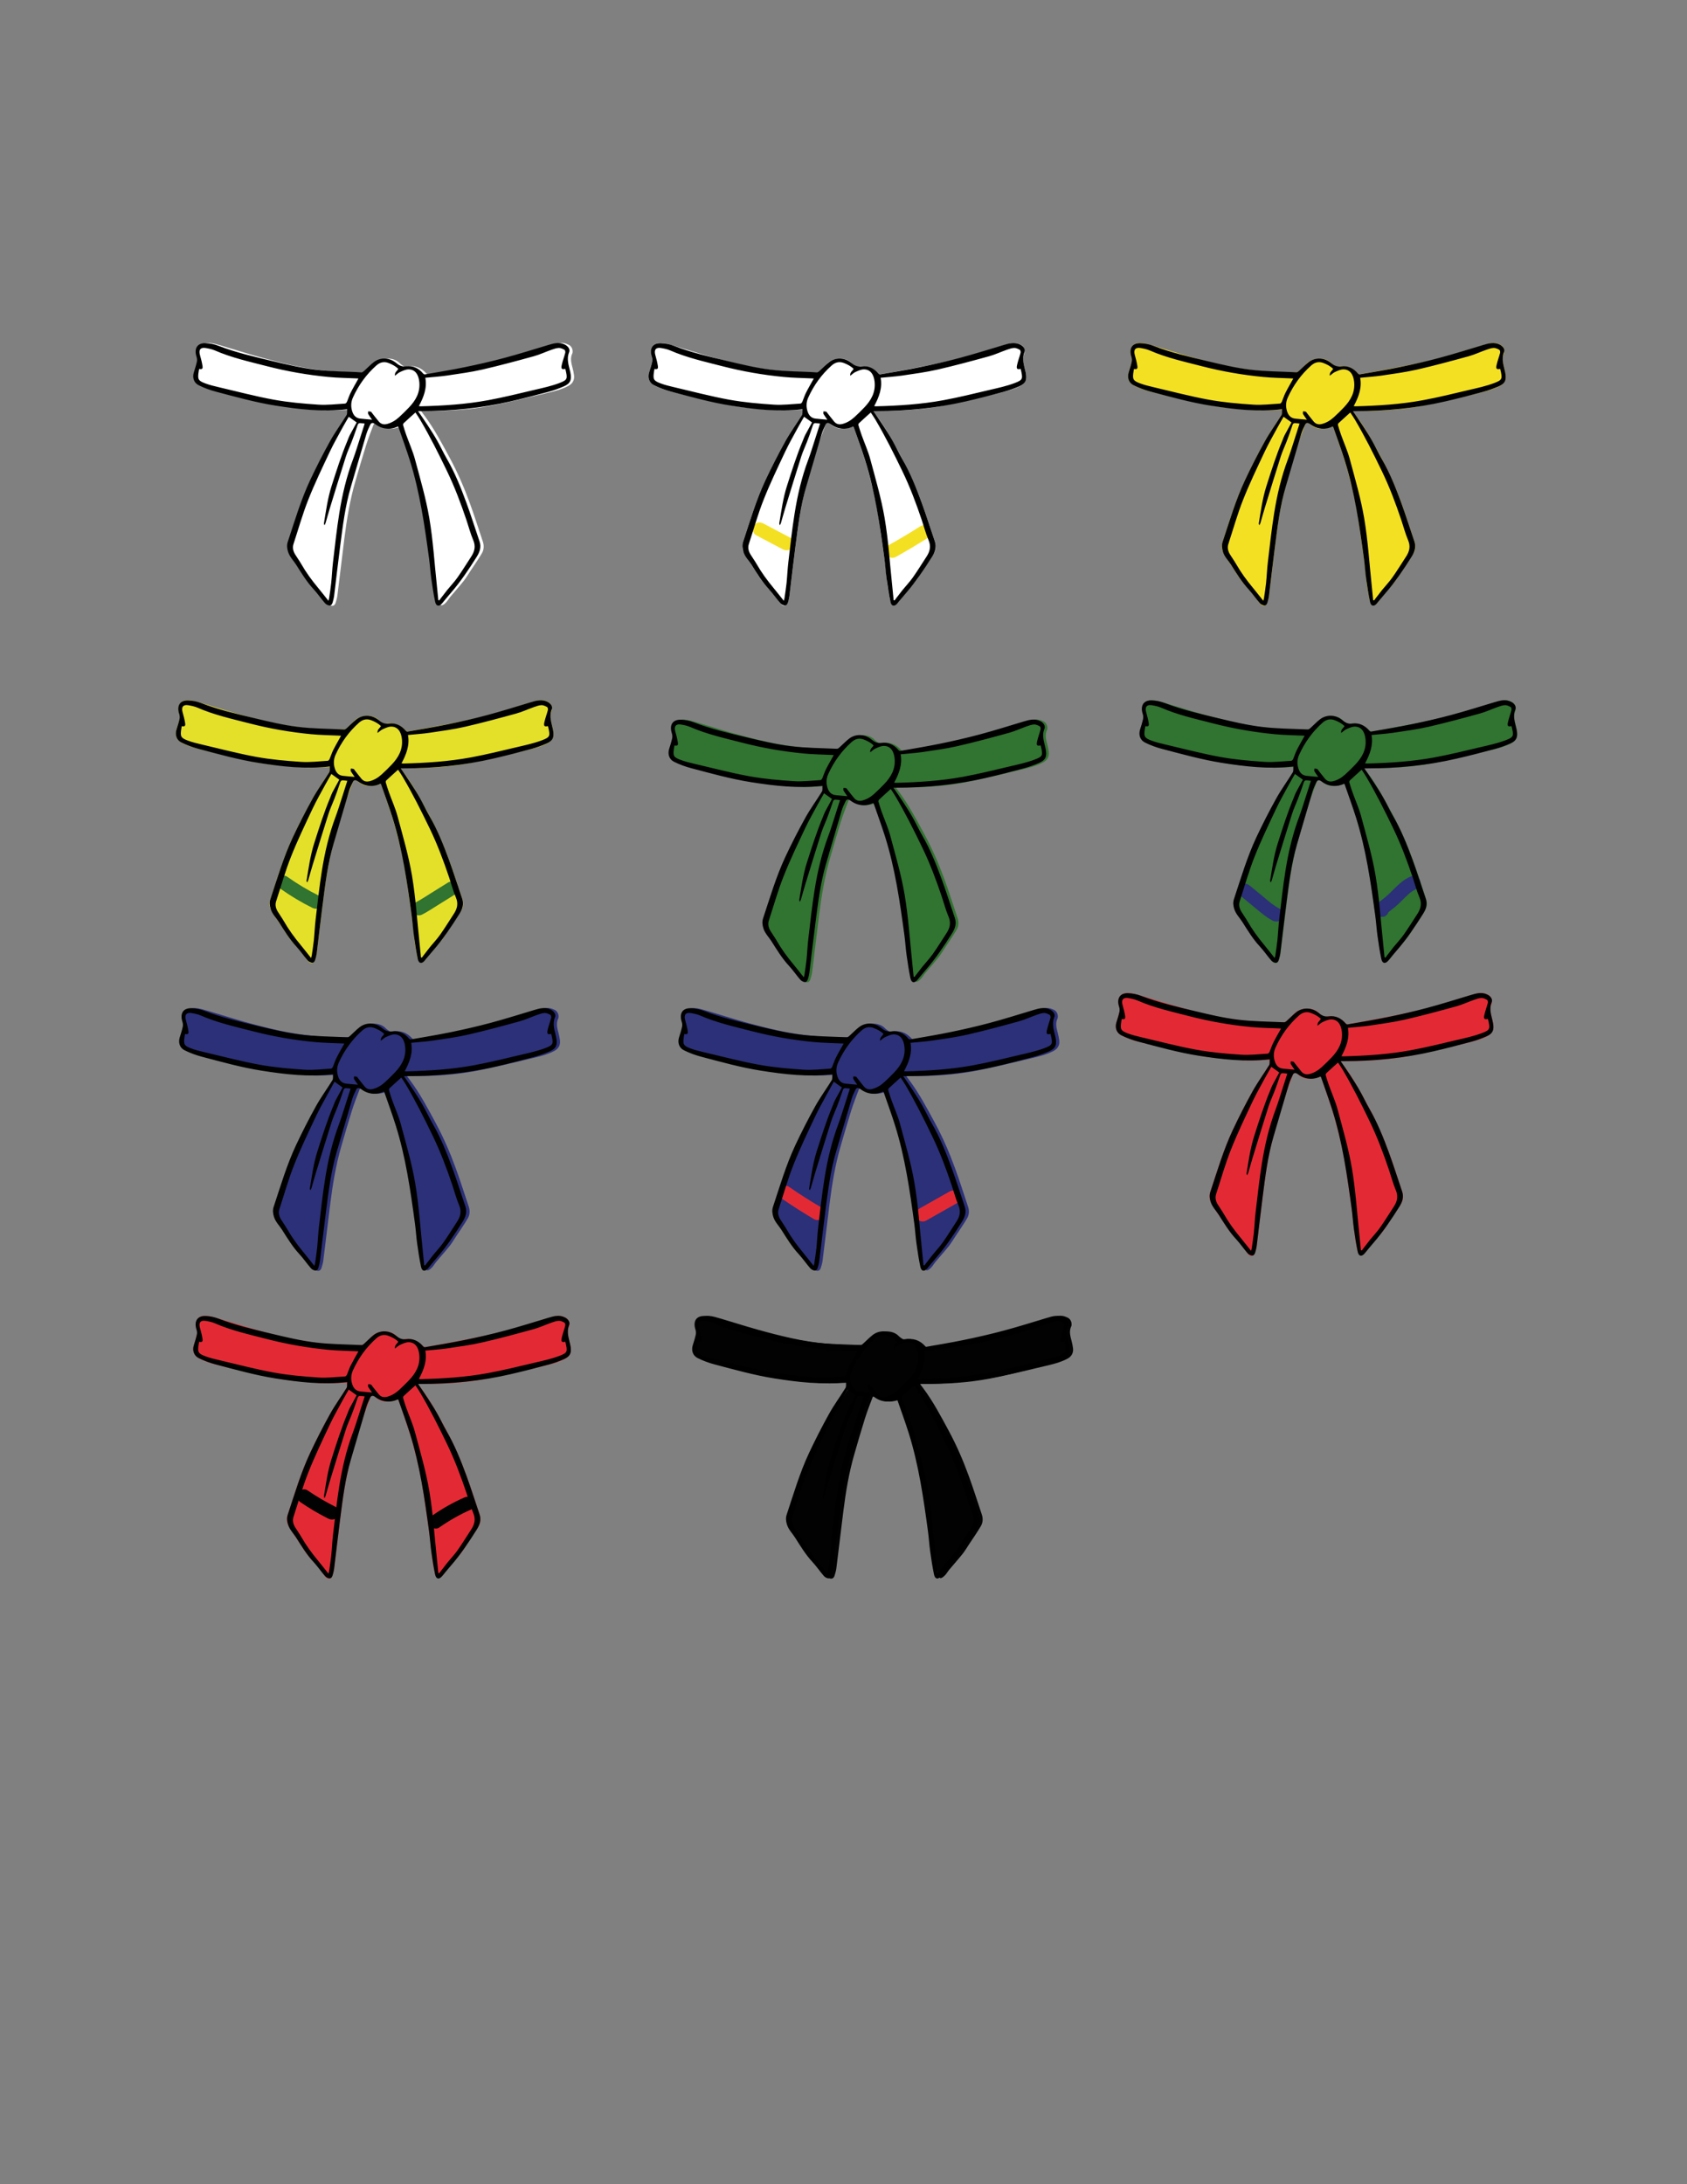 <?xml version="1.0" encoding="utf-8"?>
<!-- Generator: Adobe Illustrator 27.0.0, SVG Export Plug-In . SVG Version: 6.00 Build 0)  -->
<svg version="1.1" xmlns="http://www.w3.org/2000/svg" xmlns:xlink="http://www.w3.org/1999/xlink" x="0px" y="0px"
	 viewBox="0 0 612 792" style="enable-background:new 0 0 612 792;" xml:space="preserve">
<rect x="0" y="0" width="612" height="792" fill="#808080" stroke="none"/>
<style type="text/css">
	.st0{fill:#2B3078;}
	.st1{fill:#317330;}
	.st2{fill:#020202;}
	.st3{fill:#E32A34;}
	.st4{fill:#FFFFFF;}
	.st5{fill:#F4E023;}
	.st6{fill:#E4E029;}
</style>
<g id="fondo">
</g>
<g id="colores">
</g>
<g id="Capa_1">
	<path class="st0" d="M147.67,390.25c0.46,0.61,0.77,1.04,1.09,1.46c3.6,4.8,6.4,10.13,9.27,15.44c2.85,5.26,5.22,10.74,7.28,16.38
		c1.69,4.62,3.17,9.33,4.74,14c0.5,1.47,0.41,2.97-0.34,4.24c-1.31,2.23-2.79,4.34-4.21,6.49c-0.81,1.23-1.56,2.5-2.47,3.64
		c-1.54,1.93-3.18,3.75-4.76,5.64c-0.56,0.67-0.99,1.47-1.6,2.09c-0.46,0.47-1.16,1.08-1.64,0.99c-0.47-0.09-1.02-0.94-1.16-1.56
		c-0.47-2.13-0.85-4.29-1.13-6.46c-0.39-3-0.56-6.04-1.02-9.03c-1.32-8.68-2.21-17.44-4.4-25.95c-0.78-3.02-1.52-6.06-2.45-9.02
		c-1.31-4.18-2.78-8.3-4.18-12.45c-0.03-0.09-0.1-0.17-0.2-0.32c-0.29,0.09-0.59,0.19-0.89,0.28c-2.72,0.78-5.33,0.87-7.61-1.33
		c-0.5-0.48-1.33-0.32-1.59,0.36c-0.95,2.5-1.92,5-2.73,7.56c-1.36,4.32-2.61,8.67-3.87,13.02c-1.96,6.76-3.1,13.7-3.98,20.7
		c-0.87,6.91-1.68,13.82-2.54,20.73c-0.11,0.89-0.4,1.75-0.65,2.61c-0.32,1.09-1.34,1.41-2.17,0.69c-0.25-0.22-0.46-0.49-0.67-0.76
		c-1.32-1.67-2.51-3.5-3.99-4.98c-2.91-2.92-4.8-6.65-7.17-9.99c-0.77-1.09-1.48-2.25-2.06-3.47c-0.55-1.16-0.51-2.44-0.1-3.67
		c2.5-7.5,4.73-15.12,8.08-22.25c2.24-4.78,4.65-9.49,7.2-14.09c1.84-3.31,4.08-6.36,6.06-9.59c0.3-0.49,0.14-1.31,0.19-1.9
		c-3.29,0.08-6.36,0.4-9.4,0.17c-5.65-0.41-11.34-0.8-16.92-1.83c-7.18-1.32-14.28-3.2-21.39-4.95c-2.01-0.5-4.02-1.21-5.89-2.14
		c-2-1-2.61-2.85-2-4.83c0.38-1.25,0.79-2.49,1.08-3.76c0.13-0.56,0.11-1.24-0.06-1.79c-1.02-3.23,0.39-5.33,3.61-5.08
		c1.48,0.11,2.94,0.58,4.38,1c4.42,1.3,8.82,2.72,13.25,3.96c4.09,1.14,8.21,2.22,12.35,3.13c8.62,1.89,17.35,2.68,26.16,2.49
		c0.31-0.01,0.68-0.18,0.92-0.4c0.96-0.87,1.92-1.76,2.82-2.7c2.14-2.23,6.68-2.58,8.98-0.2c0.44,0.46,0.98,0.81,1.51,1.15
		c0.21,0.13,0.53,0.16,0.79,0.11c2.88-0.56,5.35,0.2,7.39,2.49c0.17,0.19,0.5,0.35,0.72,0.31c3.63-0.64,7.26-1.29,10.88-1.98
		c3.24-0.61,6.47-1.22,9.69-1.92c3.41-0.75,6.81-1.51,10.18-2.44c4-1.11,7.95-2.42,11.93-3.62c1.5-0.46,3.01-0.9,4.53-1.3
		c1.29-0.33,2.53-0.01,3.71,0.56c0.97,0.46,1.54,1.62,1.39,2.75c-0.01,0.1-0.02,0.22-0.07,0.3c-0.93,1.87-0.36,3.7,0.12,5.54
		c0.21,0.8,0.37,1.63,0.48,2.45c0.23,1.76-0.57,3.08-2.05,3.86c-2.64,1.39-5.47,2.04-8.3,2.7c-6.65,1.54-13.28,3.25-19.98,4.52
		c-7.85,1.49-15.81,1.94-23.78,1.89C148.64,390.18,148.26,390.22,147.67,390.25z"/>
	<path class="st1" d="M325,285.63c0.46,0.61,0.77,1.04,1.09,1.46c3.6,4.8,6.4,10.13,9.27,15.44c2.85,5.26,5.22,10.74,7.28,16.38
		c1.69,4.62,3.17,9.33,4.74,14c0.5,1.47,0.41,2.97-0.34,4.24c-1.31,2.23-2.79,4.34-4.21,6.49c-0.81,1.23-1.56,2.5-2.47,3.64
		c-1.54,1.93-3.18,3.75-4.76,5.64c-0.56,0.67-0.99,1.47-1.6,2.09c-0.46,0.47-1.16,1.08-1.64,0.99c-0.47-0.09-1.02-0.94-1.16-1.56
		c-0.47-2.13-0.85-4.29-1.13-6.46c-0.39-3-0.56-6.04-1.02-9.03c-1.32-8.68-2.21-17.44-4.4-25.95c-0.78-3.02-1.52-6.06-2.45-9.02
		c-1.31-4.18-2.78-8.3-4.18-12.45c-0.03-0.09-0.1-0.17-0.2-0.32c-0.29,0.09-0.59,0.19-0.89,0.28c-2.72,0.78-5.33,0.87-7.61-1.33
		c-0.5-0.48-1.33-0.32-1.59,0.36c-0.95,2.5-1.92,5-2.73,7.56c-1.36,4.32-2.61,8.67-3.87,13.02c-1.96,6.76-3.1,13.7-3.98,20.7
		c-0.87,6.91-1.68,13.82-2.54,20.73c-0.11,0.89-0.4,1.75-0.65,2.61c-0.32,1.09-1.34,1.41-2.17,0.69c-0.25-0.22-0.46-0.49-0.67-0.76
		c-1.32-1.67-2.51-3.5-3.99-4.98c-2.91-2.92-4.8-6.65-7.17-9.99c-0.77-1.09-1.48-2.25-2.06-3.47c-0.55-1.16-0.51-2.44-0.1-3.67
		c2.5-7.5,4.73-15.12,8.08-22.25c2.24-4.78,4.65-9.49,7.2-14.09c1.84-3.31,4.08-6.36,6.06-9.59c0.3-0.49,0.14-1.31,0.19-1.9
		c-3.29,0.08-6.36,0.4-9.4,0.17c-5.65-0.41-11.34-0.8-16.92-1.83c-7.18-1.32-14.28-3.2-21.39-4.95c-2.01-0.5-4.02-1.21-5.89-2.14
		c-2-1-2.61-2.85-2-4.83c0.38-1.25,0.79-2.49,1.08-3.76c0.13-0.56,0.11-1.24-0.06-1.79c-1.02-3.23,0.39-5.33,3.61-5.08
		c1.48,0.11,2.94,0.58,4.38,1c4.42,1.3,8.82,2.72,13.25,3.96c4.09,1.14,8.21,2.22,12.35,3.13c8.62,1.89,17.35,2.68,26.16,2.49
		c0.31-0.01,0.68-0.18,0.92-0.4c0.96-0.87,1.92-1.76,2.82-2.7c2.14-2.23,6.68-2.58,8.98-0.2c0.44,0.46,0.98,0.81,1.51,1.15
		c0.21,0.13,0.53,0.16,0.79,0.11c2.88-0.56,5.35,0.2,7.39,2.49c0.17,0.19,0.5,0.35,0.72,0.31c3.63-0.64,7.26-1.29,10.88-1.98
		c3.24-0.61,6.47-1.22,9.69-1.92c3.41-0.75,6.81-1.51,10.18-2.44c4-1.11,7.95-2.42,11.93-3.62c1.5-0.46,3.01-0.9,4.53-1.3
		c1.29-0.33,2.53-0.01,3.71,0.56c0.97,0.46,1.54,1.62,1.39,2.75c-0.01,0.1-0.02,0.22-0.07,0.3c-0.93,1.87-0.36,3.7,0.12,5.54
		c0.21,0.8,0.37,1.63,0.48,2.45c0.23,1.76-0.57,3.08-2.05,3.86c-2.64,1.39-5.47,2.04-8.3,2.7c-6.65,1.54-13.28,3.25-19.98,4.52
		c-7.85,1.49-15.81,1.94-23.78,1.89C325.97,285.57,325.6,285.6,325,285.63z"/>
	<path class="st2" d="M333.79,501.86c0.46,0.61,0.77,1.04,1.09,1.46c3.6,4.8,6.4,10.13,9.27,15.44c2.85,5.26,5.22,10.74,7.28,16.38
		c1.69,4.62,3.17,9.33,4.74,14c0.5,1.47,0.41,2.97-0.34,4.24c-1.31,2.23-2.79,4.34-4.21,6.49c-0.81,1.23-1.56,2.5-2.47,3.64
		c-1.54,1.93-3.18,3.75-4.76,5.64c-0.56,0.67-0.99,1.47-1.6,2.09c-0.46,0.47-1.16,1.08-1.64,0.99c-0.47-0.09-1.02-0.94-1.16-1.56
		c-0.47-2.13-0.85-4.29-1.13-6.46c-0.39-3-0.56-6.04-1.02-9.03c-1.32-8.68-2.21-17.44-4.4-25.95c-0.78-3.02-1.52-6.06-2.45-9.02
		c-1.31-4.18-2.78-8.3-4.18-12.45c-0.03-0.09-0.1-0.17-0.2-0.32c-0.29,0.09-0.59,0.19-0.89,0.28c-2.72,0.78-5.33,0.87-7.61-1.33
		c-0.5-0.48-1.33-0.32-1.59,0.36c-0.95,2.5-1.92,5-2.73,7.56c-1.36,4.32-2.61,8.67-3.87,13.02c-1.96,6.76-3.1,13.7-3.98,20.7
		c-0.87,6.91-1.68,13.82-2.54,20.73c-0.11,0.89-0.4,1.75-0.65,2.61c-0.32,1.09-1.34,1.41-2.17,0.69c-0.25-0.22-0.46-0.49-0.67-0.76
		c-1.32-1.67-2.51-3.5-3.99-4.98c-2.91-2.92-4.8-6.65-7.17-9.99c-0.77-1.09-1.48-2.25-2.06-3.47c-0.55-1.16-0.51-2.44-0.1-3.67
		c2.5-7.5,4.73-15.12,8.08-22.25c2.24-4.78,4.65-9.49,7.2-14.09c1.84-3.31,4.08-6.36,6.06-9.59c0.3-0.49,0.14-1.31,0.19-1.9
		c-3.29,0.08-6.36,0.4-9.4,0.17c-5.65-0.41-11.34-0.8-16.92-1.83c-7.18-1.32-14.28-3.2-21.39-4.95c-2.01-0.5-4.02-1.21-5.89-2.14
		c-2-1-2.61-2.85-2-4.83c0.38-1.25,0.79-2.49,1.08-3.76c0.13-0.56,0.11-1.24-0.06-1.79c-1.02-3.23,0.39-5.33,3.61-5.08
		c1.48,0.11,2.94,0.58,4.38,1c4.42,1.3,8.82,2.72,13.25,3.96c4.09,1.14,8.21,2.22,12.35,3.13c8.62,1.89,17.35,2.68,26.16,2.49
		c0.31-0.01,0.68-0.18,0.92-0.4c0.96-0.87,1.92-1.76,2.82-2.7c2.14-2.23,6.68-2.58,8.98-0.2c0.44,0.46,0.98,0.81,1.51,1.15
		c0.21,0.13,0.53,0.16,0.79,0.11c2.88-0.56,5.35,0.2,7.39,2.49c0.17,0.19,0.5,0.35,0.72,0.31c3.63-0.64,7.26-1.29,10.88-1.98
		c3.24-0.61,6.47-1.22,9.69-1.92c3.41-0.75,6.81-1.51,10.18-2.44c4-1.11,7.95-2.42,11.93-3.62c1.5-0.46,3.01-0.9,4.53-1.3
		c1.29-0.33,2.53-0.01,3.71,0.56c0.97,0.46,1.54,1.62,1.39,2.75c-0.01,0.1-0.02,0.22-0.07,0.3c-0.93,1.87-0.36,3.7,0.12,5.54
		c0.21,0.8,0.37,1.63,0.48,2.45c0.23,1.76-0.57,3.08-2.05,3.86c-2.64,1.39-5.47,2.04-8.3,2.7c-6.65,1.54-13.28,3.25-19.98,4.52
		c-7.85,1.49-15.81,1.94-23.78,1.89C334.76,501.79,334.38,501.83,333.79,501.86z"/>
	<path class="st3" d="M486.29,384.8c0.46,0.61,0.77,1.04,1.09,1.46c3.6,4.8,6.4,10.13,9.27,15.44c2.85,5.26,5.22,10.74,7.28,16.38
		c1.69,4.62,3.17,9.33,4.74,14c0.5,1.47,0.41,2.97-0.34,4.24c-1.31,2.23-2.79,4.34-4.21,6.49c-0.81,1.23-1.56,2.5-2.47,3.64
		c-1.54,1.93-3.18,3.75-4.76,5.64c-0.56,0.67-0.99,1.47-1.6,2.09c-0.46,0.47-1.16,1.08-1.64,0.99c-0.47-0.09-1.02-0.94-1.16-1.56
		c-0.47-2.13-0.85-4.29-1.13-6.46c-0.39-3-0.56-6.04-1.02-9.03c-1.32-8.68-2.21-17.44-4.4-25.95c-0.78-3.02-1.52-6.06-2.45-9.02
		c-1.31-4.18-2.78-8.3-4.18-12.45c-0.03-0.09-0.1-0.17-0.2-0.32c-0.29,0.09-0.59,0.19-0.89,0.28c-2.72,0.78-5.33,0.87-7.61-1.33
		c-0.5-0.48-1.33-0.32-1.59,0.36c-0.95,2.5-1.92,5-2.73,7.56c-1.36,4.32-2.61,8.67-3.87,13.02c-1.96,6.76-3.1,13.7-3.98,20.7
		c-0.87,6.91-1.68,13.82-2.54,20.73c-0.11,0.89-0.4,1.75-0.65,2.61c-0.32,1.09-1.34,1.41-2.17,0.69c-0.25-0.22-0.46-0.49-0.67-0.76
		c-1.32-1.67-2.51-3.5-3.99-4.98c-2.91-2.92-4.8-6.65-7.17-9.99c-0.77-1.09-1.48-2.25-2.06-3.47c-0.55-1.16-0.51-2.44-0.1-3.67
		c2.5-7.5,4.73-15.12,8.08-22.25c2.24-4.78,4.65-9.49,7.2-14.09c1.84-3.31,4.08-6.36,6.06-9.59c0.3-0.49,0.14-1.31,0.19-1.9
		c-3.29,0.08-6.36,0.4-9.4,0.17c-5.65-0.41-11.34-0.8-16.92-1.83c-7.18-1.32-14.28-3.2-21.39-4.95c-2.01-0.5-4.02-1.21-5.89-2.14
		c-2-1-2.61-2.85-2-4.83c0.38-1.25,0.79-2.49,1.08-3.76c0.13-0.56,0.11-1.24-0.06-1.79c-1.02-3.23,0.39-5.33,3.61-5.08
		c1.48,0.11,2.94,0.58,4.38,1c4.42,1.3,8.82,2.72,13.25,3.96c4.09,1.14,8.21,2.22,12.35,3.13c8.62,1.89,17.35,2.68,26.16,2.49
		c0.31-0.01,0.68-0.18,0.92-0.4c0.96-0.87,1.92-1.76,2.82-2.7c2.14-2.23,6.68-2.58,8.98-0.2c0.44,0.46,0.98,0.81,1.51,1.15
		c0.21,0.13,0.53,0.16,0.79,0.11c2.88-0.56,5.35,0.2,7.39,2.49c0.17,0.19,0.5,0.35,0.72,0.31c3.63-0.64,7.26-1.29,10.88-1.98
		c3.24-0.61,6.47-1.22,9.69-1.92c3.41-0.75,6.81-1.51,10.18-2.44c4-1.11,7.95-2.42,11.93-3.62c1.5-0.46,3.01-0.9,4.53-1.3
		c1.29-0.33,2.53-0.01,3.71,0.56c0.97,0.46,1.54,1.62,1.39,2.75c-0.01,0.1-0.02,0.22-0.07,0.3c-0.93,1.87-0.36,3.7,0.12,5.54
		c0.21,0.8,0.37,1.63,0.48,2.45c0.23,1.76-0.57,3.08-2.05,3.86c-2.64,1.39-5.47,2.04-8.3,2.7c-6.65,1.54-13.28,3.25-19.98,4.52
		c-7.85,1.49-15.81,1.94-23.78,1.89C487.26,384.74,486.89,384.77,486.29,384.8z"/>
	<path class="st4" d="M152.78,149.1c0.46,0.61,0.77,1.04,1.09,1.46c3.6,4.8,6.4,10.13,9.27,15.44c2.85,5.26,5.22,10.74,7.28,16.38
		c1.69,4.62,3.17,9.33,4.74,14c0.5,1.47,0.41,2.97-0.34,4.24c-1.31,2.23-2.79,4.34-4.21,6.49c-0.81,1.23-1.56,2.5-2.47,3.64
		c-1.54,1.93-3.18,3.75-4.76,5.64c-0.56,0.67-0.99,1.47-1.6,2.09c-0.46,0.47-1.16,1.08-1.64,0.99c-0.47-0.09-1.02-0.94-1.16-1.56
		c-0.47-2.13-0.85-4.29-1.13-6.46c-0.39-3-0.56-6.04-1.02-9.03c-1.32-8.68-2.21-17.44-4.4-25.95c-0.78-3.02-1.52-6.06-2.45-9.02
		c-1.31-4.18-2.78-8.3-4.18-12.45c-0.03-0.09-0.1-0.17-0.2-0.32c-0.29,0.09-0.59,0.19-0.89,0.28c-2.72,0.78-5.33,0.87-7.61-1.33
		c-0.5-0.48-1.33-0.32-1.59,0.36c-0.95,2.5-1.92,5-2.73,7.56c-1.36,4.32-2.61,8.67-3.87,13.02c-1.96,6.76-3.1,13.7-3.98,20.7
		c-0.87,6.91-1.68,13.82-2.54,20.73c-0.11,0.89-0.4,1.75-0.65,2.61c-0.32,1.09-1.34,1.41-2.17,0.69c-0.25-0.22-0.46-0.49-0.67-0.76
		c-1.32-1.67-2.51-3.5-3.99-4.98c-2.91-2.92-4.8-6.65-7.17-9.99c-0.77-1.09-1.48-2.25-2.06-3.47c-0.55-1.16-0.51-2.44-0.1-3.67
		c2.5-7.5,4.73-15.12,8.08-22.25c2.24-4.78,4.65-9.49,7.2-14.09c1.84-3.31,4.08-6.36,6.06-9.59c0.3-0.49,0.14-1.31,0.19-1.9
		c-3.29,0.08-6.36,0.4-9.4,0.17c-5.65-0.41-11.34-0.8-16.92-1.83c-7.18-1.32-14.28-3.2-21.39-4.95c-2.01-0.5-4.02-1.21-5.89-2.14
		c-2-1-2.61-2.85-2-4.83c0.38-1.25,0.79-2.49,1.08-3.76c0.13-0.56,0.11-1.24-0.06-1.79c-1.02-3.23,0.39-5.33,3.61-5.08
		c1.48,0.11,2.94,0.58,4.38,1c4.42,1.3,8.82,2.72,13.25,3.96c4.09,1.14,8.21,2.22,12.35,3.13c8.62,1.89,17.35,2.68,26.16,2.49
		c0.31-0.01,0.68-0.18,0.92-0.4c0.96-0.87,1.92-1.76,2.82-2.7c2.14-2.23,6.68-2.58,8.98-0.2c0.44,0.46,0.98,0.81,1.51,1.15
		c0.21,0.13,0.53,0.16,0.79,0.11c2.88-0.56,5.35,0.2,7.39,2.49c0.17,0.19,0.5,0.35,0.72,0.31c3.63-0.64,7.26-1.29,10.88-1.98
		c3.24-0.61,6.47-1.22,9.69-1.92c3.41-0.75,6.81-1.51,10.18-2.44c4-1.11,7.95-2.42,11.93-3.62c1.5-0.46,3.01-0.9,4.53-1.3
		c1.29-0.33,2.53-0.01,3.71,0.56c0.97,0.46,1.54,1.62,1.39,2.75c-0.01,0.1-0.02,0.22-0.07,0.3c-0.93,1.87-0.36,3.7,0.12,5.54
		c0.21,0.8,0.37,1.63,0.48,2.45c0.23,1.76-0.57,3.08-2.05,3.86c-2.64,1.39-5.47,2.04-8.3,2.7c-6.65,1.54-13.28,3.25-19.98,4.52
		c-7.85,1.49-15.81,1.94-23.78,1.89C153.75,149.04,153.38,149.07,152.78,149.1z"/>
	<path d="M125.94,148.4c-8.9,1.04-17.38,0.03-25.85-1.3c-7.37-1.16-14.56-3.18-21.77-5.08c-2.13-0.56-4.25-1.34-6.24-2.33
		c-1.79-0.89-2.34-2.81-1.77-4.64c0.4-1.27,0.81-2.55,1.1-3.85c0.12-0.56,0.08-1.24-0.1-1.78c-1-3.07,0.25-5.1,3.31-4.98
		c1.54,0.06,3.13,0.37,4.58,0.93c6.33,2.46,12.9,3.95,19.45,5.52c5.18,1.24,10.39,2.48,15.65,3.13c5.59,0.69,11.26,0.69,16.89,0.96
		c0.29,0.01,0.64-0.25,0.89-0.48c1.17-1.04,2.25-2.21,3.48-3.16c2.3-1.8,5.43-1.75,7.78-0.01c0.08,0.06,0.16,0.11,0.24,0.18
		c1.12,0.95,2.2,1.57,3.82,1.33c2.36-0.34,4.48,0.65,6.11,2.61c0.14,0.17,0.43,0.34,0.62,0.31c4.89-0.86,9.78-1.65,14.64-2.66
		c4.8-0.99,9.58-2.08,14.32-3.35c5.27-1.41,10.49-3.06,15.72-4.63c2.06-0.62,4.09-1.22,6.19-0.13c1.05,0.55,1.91,1.65,1.47,2.72
		c-1.07,2.58-0.06,4.89,0.43,7.29c0.55,2.72,0.04,4.04-2.32,5.08c-1.8,0.79-3.67,1.46-5.55,1.97c-4.58,1.24-9.17,2.43-13.79,3.49
		c-10.72,2.48-21.58,3.54-32.55,3.54c-0.31,0-0.62,0-1.02,0c1.25,1.84,2.43,3.53,3.56,5.26c1.16,1.79,2.33,3.59,3.38,5.46
		c1.22,2.14,2.25,4.41,3.48,6.54c2.91,5.02,5.07,10.42,7.08,15.89c1.71,4.65,3.18,9.4,4.79,14.09c0.71,2.08,0.04,3.89-0.99,5.53
		c-2.92,4.64-5.96,9.19-9.55,13.29c-1.04,1.19-2.03,2.43-3.04,3.64c-1.08,1.29-2.17,1.11-2.53-0.6c-0.58-2.78-1.01-5.61-1.4-8.43
		c-0.34-2.41-0.47-4.86-0.8-7.27c-1.63-12.03-3.35-24.04-6.99-35.61c-1.26-4.01-2.72-7.95-4.09-11.92
		c-0.03-0.09-0.11-0.16-0.22-0.31c-1.8,0.87-3.7,1.06-5.6,0.5c-0.94-0.27-1.85-0.78-2.65-1.37c-0.74-0.53-1.39-0.59-1.79,0.25
		c-0.53,1.1-1.06,2.22-1.41,3.39c-1.89,6.33-3.71,12.68-5.59,19.02c-2.1,7.1-2.99,14.45-3.93,21.78
		c-0.77,5.97-1.45,11.95-2.18,17.93c-0.08,0.69-0.28,1.36-0.45,2.03c-0.17,0.71-0.51,1.45-1.23,1.4c-0.57-0.04-1.24-0.41-1.63-0.86
		c-1.42-1.63-2.65-3.46-4.11-5.04c-2.5-2.68-4.4-5.83-6.37-8.93c-0.98-1.53-2.31-2.79-2.9-4.64c-0.4-1.26-0.51-2.46-0.1-3.67
		c2.49-7.5,4.73-15.12,8.07-22.26c2.26-4.81,4.68-9.55,7.25-14.18c1.82-3.28,4.05-6.3,6.01-9.49
		C126.02,150.01,125.87,149.19,125.94,148.4z M159.01,217.63c0.11,0.03,0.22,0.05,0.34,0.08c0.2-0.27,0.39-0.54,0.59-0.8
		c0.77-0.99,1.52-2,2.31-2.98c1.23-1.52,2.59-2.93,3.72-4.53c1.74-2.46,3.32-5.05,4.98-7.58c1.21-1.85,1.69-3.7,0.73-5.95
		c-0.99-2.32-1.63-4.81-2.44-7.22c-2.05-6.08-4.29-12.07-7.08-17.83c-3.06-6.34-6.2-12.62-9.76-18.65c-0.55-0.93-1.17-1.81-1.69-2.6
		c-1.5,1.35-2.92,2.61-4.3,3.91c-0.14,0.13-0.22,0.49-0.17,0.69c0.35,1.19,0.72,2.38,1.14,3.55c1.06,2.97,2.38,5.86,3.19,8.91
		c1.89,7.05,3.96,14.09,5.18,21.28c1.36,8.04,1.86,16.24,2.73,24.37C158.64,214.06,158.82,215.85,159.01,217.63z M126.51,151.11
		c-0.73,1.29-1.48,2.54-2.18,3.83c-1.57,2.92-3.23,5.79-4.65,8.79c-2.72,5.78-5.5,11.53-7.85,17.48
		c-2.07,5.21-3.59,10.67-5.35,16.03c-0.45,1.36-0.12,2.62,0.58,3.78c0.7,1.17,1.52,2.26,2.2,3.45c1.77,3.09,3.84,5.93,6.09,8.63
		c1.27,1.53,2.48,3.1,3.8,4.75c0.1-0.38,0.21-0.66,0.25-0.95c0.26-1.82,0.56-3.63,0.75-5.45c0.26-2.52,0.35-5.06,0.65-7.58
		c0.71-5.94,1.34-11.9,2.29-17.8c1.06-6.61,2.58-13.12,4.93-19.38c0.95-2.54,1.73-5.16,2.57-7.75c0.58-1.76,1.13-3.53,1.71-5.34
		c-0.3-0.04-0.53-0.07-0.75-0.1c-1.58-0.2-1.6-0.13-2.12,1.52c-0.57,1.77-1.23,3.5-1.88,5.23c-0.67,1.76-1.49,3.45-2.06,5.24
		c-1.98,6.21-3.88,12.46-5.8,18.69c-0.55,1.79-1.03,3.59-1.56,5.39c-0.09,0.31-0.26,0.59-0.4,0.88c-0.2-0.33-0.24-0.57-0.2-0.8
		c0.74-4.47,1.34-8.94,2.72-13.3c1.79-5.64,3.58-11.27,5.86-16.7c0.25-0.6,0.45-1.24,0.75-1.81c0.83-1.58,1.7-3.14,2.53-4.66
		C128.34,152.43,127.45,151.79,126.51,151.11z M130.03,137.26c-0.35-0.03-0.53-0.04-0.72-0.05c-3.39-0.16-6.78-0.19-10.16-0.52
		c-7.54-0.72-14.99-2.02-22.36-3.92c-6.36-1.64-12.78-3.05-18.87-5.71c-1.04-0.45-2.19-0.68-3.31-0.87
		c-1.89-0.32-2.61,0.66-2.06,2.58c0.36,1.26,0.69,2.54,0.9,3.83c0.19,1.15-0.12,1.38-1.21,1.18c-0.05,0.27-0.1,0.54-0.15,0.82
		c-0.46,2.92-0.25,3.43,2.38,4.42c1.59,0.6,3.25,0.99,4.9,1.38c6.65,1.55,13.26,3.31,19.96,4.53c5.35,0.97,10.8,1.44,16.22,1.8
		c3.2,0.21,6.45-0.21,9.67-0.39c0.23-0.01,0.53-0.39,0.66-0.67c0.46-1.06,0.78-2.19,1.3-3.21
		C128.05,140.73,129.02,139.09,130.03,137.26z M151.95,147.26c0.34,0.03,0.53,0.07,0.71,0.07c8.16-0.21,16.3-0.72,24.35-2.2
		c5.68-1.05,11.3-2.44,16.93-3.77c2.99-0.7,6.02-1.35,8.89-2.43c3.15-1.19,3.12-1.55,2.26-5.17c-1.3,0.28-1.62,0-1.3-1.44
		c0.33-1.47,0.88-2.89,1.26-4.35c0.09-0.34-0.03-0.99-0.25-1.11c-0.63-0.35-1.37-0.72-2.05-0.7c-0.92,0.04-1.85,0.37-2.74,0.69
		c-2.13,0.75-4.21,1.73-6.37,2.33c-6.18,1.7-12.37,3.38-18.61,4.81c-4.23,0.97-8.54,1.54-12.83,2.18c-2.61,0.38-5.24,0.54-7.91,0.81
		C154.98,140.66,153.73,143.95,151.95,147.26z M134.97,152.18c-0.55-0.79-1.02-1.39-1.4-2.06c-0.13-0.24-0.01-0.63-0.01-0.96
		c0.34,0.04,0.68,0.03,1,0.13c0.16,0.05,0.26,0.29,0.39,0.45c0.8,1.01,1.58,2.04,2.4,3.03c0.83,1.02,1.82,1.28,3.08,0.96
		c1.67-0.43,3.08-1.32,4.36-2.48c1.24-1.13,2.44-2.31,3.6-3.53c2.41-2.53,4.1-5.42,3.72-9.24c-0.29-2.87-1.67-4.58-3.95-4.54
		c-1.02,0.02-2.06,0.53-3.03,0.96c-0.63,0.28-1.16,0.83-1.85,1.35c-0.2-1.27,0.79-1.7,1.21-2.49c-1.02-1.02-2.22-1.62-3.52-2.13
		c-1.73-0.67-3.18-0.23-4.47,0.92c-3.6,3.21-6.43,7.09-8.47,11.61c-0.76,1.68-0.8,3.44-0.19,5.18c0.49,1.42,1.43,2.31,2.89,2.45
		C132.05,151.94,133.38,152.04,134.97,152.18z"/>
	<g>
		<path class="st1" d="M494.95,278.64c0.46,0.61,0.77,1.04,1.09,1.46c3.6,4.8,6.4,10.13,9.27,15.44c2.85,5.26,5.22,10.74,7.28,16.38
			c1.69,4.62,3.17,9.33,4.74,14c0.5,1.47,0.41,2.97-0.34,4.24c-1.31,2.23-2.79,4.34-4.21,6.49c-0.81,1.23-1.56,2.5-2.47,3.64
			c-1.54,1.93-3.18,3.75-4.76,5.64c-0.56,0.67-0.99,1.47-1.6,2.09c-0.46,0.47-1.16,1.08-1.64,0.99c-0.47-0.09-1.02-0.94-1.16-1.56
			c-0.47-2.13-0.85-4.29-1.13-6.46c-0.39-3-0.56-6.04-1.02-9.03c-1.32-8.68-2.21-17.44-4.4-25.95c-0.78-3.02-1.52-6.06-2.45-9.02
			c-1.31-4.18-2.78-8.3-4.18-12.45c-0.03-0.09-0.1-0.17-0.2-0.32c-0.29,0.09-0.59,0.19-0.89,0.28c-2.72,0.78-5.33,0.87-7.61-1.33
			c-0.5-0.48-1.33-0.32-1.59,0.36c-0.95,2.5-1.92,5-2.73,7.56c-1.36,4.32-2.61,8.67-3.87,13.02c-1.96,6.76-3.1,13.7-3.98,20.7
			c-0.87,6.91-1.68,13.82-2.54,20.73c-0.11,0.89-0.4,1.75-0.65,2.61c-0.32,1.09-1.34,1.41-2.17,0.69c-0.25-0.22-0.46-0.49-0.67-0.76
			c-1.32-1.67-2.51-3.5-3.99-4.98c-2.91-2.92-4.8-6.65-7.17-9.99c-0.77-1.09-1.48-2.25-2.06-3.47c-0.55-1.16-0.51-2.44-0.1-3.67
			c2.5-7.5,4.73-15.12,8.08-22.25c2.24-4.78,4.65-9.49,7.2-14.09c1.84-3.31,4.08-6.36,6.06-9.59c0.3-0.49,0.14-1.31,0.19-1.9
			c-3.29,0.08-6.36,0.4-9.4,0.17c-5.65-0.41-11.34-0.8-16.92-1.83c-7.18-1.32-14.28-3.2-21.39-4.95c-2.01-0.5-4.02-1.21-5.89-2.14
			c-2-1-2.61-2.85-2-4.83c0.38-1.25,0.79-2.49,1.08-3.76c0.13-0.56,0.11-1.24-0.06-1.79c-1.02-3.23,0.39-5.33,3.61-5.08
			c1.48,0.11,2.94,0.58,4.38,1c4.42,1.3,8.82,2.72,13.25,3.96c4.09,1.14,8.21,2.22,12.35,3.13c8.62,1.89,17.35,2.68,26.16,2.49
			c0.31-0.01,0.68-0.18,0.92-0.4c0.96-0.87,1.92-1.76,2.82-2.7c2.14-2.23,6.68-2.58,8.98-0.2c0.44,0.46,0.98,0.81,1.51,1.15
			c0.21,0.13,0.53,0.16,0.79,0.11c2.88-0.56,5.35,0.2,7.39,2.49c0.17,0.19,0.5,0.35,0.72,0.31c3.63-0.64,7.26-1.29,10.88-1.98
			c3.24-0.61,6.47-1.22,9.69-1.92c3.41-0.75,6.81-1.51,10.18-2.44c4-1.11,7.95-2.42,11.93-3.62c1.5-0.46,3.01-0.9,4.53-1.3
			c1.29-0.33,2.53-0.01,3.71,0.56c0.97,0.46,1.54,1.62,1.39,2.75c-0.01,0.1-0.02,0.22-0.07,0.3c-0.93,1.87-0.36,3.7,0.12,5.54
			c0.21,0.8,0.37,1.63,0.48,2.45c0.23,1.76-0.57,3.08-2.05,3.86c-2.64,1.39-5.47,2.04-8.3,2.7c-6.65,1.54-13.28,3.25-19.98,4.52
			c-7.85,1.49-15.81,1.94-23.78,1.89C495.92,278.57,495.55,278.61,494.95,278.64z"/>
		<g>
			<g>
				<path class="st0" d="M464.26,329.53c-1.01-0.51-1.95-1.12-2.85-1.8c-0.04-0.03-0.39-0.3-0.16-0.12
					c0.24,0.18-0.11-0.09-0.15-0.12c-0.21-0.17-0.43-0.34-0.64-0.52c-0.47-0.38-0.94-0.77-1.4-1.16c-1.89-1.56-3.79-3.13-5.68-4.69
					c-1.01-0.83-2.56-1.06-3.54,0c-0.84,0.92-1.08,2.65,0,3.54c1.95,1.61,3.9,3.22,5.85,4.83c1.91,1.58,3.82,3.23,6.04,4.35
					c1.17,0.59,2.76,0.35,3.42-0.9C465.76,331.81,465.51,330.15,464.26,329.53L464.26,329.53z"/>
			</g>
		</g>
		<g>
			<g>
				<path class="st0" d="M503.1,328.22c-0.03-0.02-0.05-0.05-0.08-0.07c0.21,0.37,0.43,0.74,0.64,1.1
					c-0.01-0.04-0.01-0.07-0.02-0.11c0,0.44,0,0.89,0,1.33c-0.21,0.79-0.68,0.95-0.23,0.54c0.13-0.12,0.26-0.23,0.39-0.34
					c0.26-0.22,0.53-0.44,0.81-0.65c-0.27,0.22-0.11,0.09,0.07-0.05c0.25-0.19,0.5-0.39,0.75-0.58c0.27-0.21,0.53-0.42,0.79-0.63
					c0.91-0.76,1.74-1.6,2.58-2.44c0.84-0.83,1.67-1.67,2.57-2.43c0.11-0.1,0.23-0.19,0.35-0.28c0.26-0.22-0.49,0.35-0.01,0.01
					c0.24-0.17,0.48-0.35,0.73-0.51c0.5-0.32,1.03-0.61,1.57-0.85c1.2-0.54,1.57-2.37,0.9-3.42c-0.8-1.24-2.14-1.47-3.42-0.9
					c-2.65,1.19-4.71,3.35-6.75,5.36c-0.47,0.47-0.95,0.94-1.45,1.38c-0.25,0.22-0.5,0.44-0.75,0.65c-0.16,0.13-0.32,0.26-0.48,0.39
					c-0.54,0.43,0.4-0.31-0.15,0.12c-0.71,0.55-1.45,1.08-2.1,1.7c-1.15,1.1-1.53,3.03-0.24,4.21c0.97,0.88,2.59,1.03,3.54,0
					C503.98,330.79,504.13,329.16,503.1,328.22L503.1,328.22z"/>
			</g>
		</g>
		<path d="M469.2,277.93c-8.9,1.04-17.38,0.03-25.85-1.3c-7.37-1.16-14.56-3.18-21.77-5.08c-2.13-0.56-4.25-1.34-6.24-2.33
			c-1.79-0.89-2.34-2.81-1.77-4.64c0.4-1.27,0.81-2.55,1.1-3.85c0.12-0.56,0.08-1.24-0.1-1.78c-1-3.07,0.25-5.1,3.31-4.98
			c1.54,0.06,3.13,0.37,4.58,0.93c6.33,2.46,12.9,3.95,19.45,5.52c5.18,1.24,10.39,2.48,15.65,3.13c5.59,0.69,11.26,0.69,16.89,0.96
			c0.29,0.01,0.64-0.25,0.89-0.48c1.17-1.04,2.25-2.21,3.48-3.16c2.3-1.8,5.43-1.75,7.78-0.01c0.08,0.06,0.16,0.11,0.24,0.18
			c1.12,0.95,2.2,1.57,3.82,1.33c2.36-0.34,4.48,0.65,6.11,2.61c0.14,0.17,0.43,0.34,0.62,0.31c4.89-0.86,9.78-1.65,14.64-2.66
			c4.8-0.99,9.58-2.08,14.32-3.35c5.27-1.41,10.49-3.06,15.72-4.63c2.06-0.62,4.09-1.22,6.19-0.13c1.05,0.55,1.91,1.65,1.47,2.72
			c-1.07,2.58-0.06,4.89,0.43,7.29c0.55,2.72,0.04,4.04-2.32,5.08c-1.8,0.79-3.67,1.46-5.55,1.97c-4.58,1.24-9.17,2.43-13.79,3.49
			c-10.72,2.48-21.58,3.54-32.55,3.54c-0.31,0-0.62,0-1.02,0c1.25,1.84,2.43,3.53,3.56,5.26c1.16,1.79,2.33,3.59,3.38,5.46
			c1.22,2.14,2.25,4.41,3.48,6.54c2.91,5.02,5.07,10.42,7.08,15.89c1.71,4.65,3.18,9.4,4.79,14.09c0.71,2.08,0.04,3.89-0.99,5.53
			c-2.92,4.64-5.96,9.19-9.55,13.29c-1.04,1.19-2.03,2.43-3.04,3.64c-1.08,1.29-2.17,1.11-2.53-0.6c-0.58-2.78-1.01-5.61-1.4-8.43
			c-0.34-2.41-0.47-4.86-0.8-7.27c-1.63-12.03-3.35-24.04-6.99-35.61c-1.26-4.01-2.72-7.95-4.09-11.92
			c-0.03-0.09-0.11-0.16-0.22-0.31c-1.8,0.87-3.7,1.06-5.6,0.5c-0.94-0.27-1.85-0.78-2.65-1.37c-0.74-0.53-1.39-0.59-1.79,0.25
			c-0.53,1.1-1.06,2.22-1.41,3.39c-1.89,6.33-3.71,12.68-5.59,19.02c-2.1,7.1-2.99,14.45-3.93,21.78
			c-0.77,5.97-1.45,11.95-2.18,17.93c-0.08,0.69-0.28,1.36-0.45,2.03c-0.17,0.71-0.51,1.45-1.23,1.4c-0.57-0.04-1.24-0.41-1.63-0.86
			c-1.42-1.63-2.65-3.46-4.11-5.04c-2.5-2.68-4.4-5.83-6.37-8.93c-0.98-1.53-2.31-2.79-2.9-4.64c-0.4-1.26-0.51-2.46-0.1-3.67
			c2.49-7.5,4.73-15.12,8.07-22.26c2.26-4.81,4.68-9.55,7.25-14.18c1.82-3.28,4.05-6.3,6.01-9.49
			C469.28,279.54,469.13,278.72,469.2,277.93z M502.27,347.16c0.11,0.03,0.22,0.05,0.34,0.08c0.2-0.27,0.39-0.54,0.59-0.8
			c0.77-0.99,1.52-2,2.31-2.98c1.23-1.52,2.59-2.93,3.72-4.53c1.74-2.46,3.32-5.05,4.98-7.58c1.21-1.85,1.69-3.7,0.73-5.95
			c-0.99-2.32-1.63-4.81-2.44-7.22c-2.05-6.08-4.29-12.07-7.08-17.83c-3.06-6.34-6.2-12.62-9.76-18.65
			c-0.55-0.93-1.17-1.81-1.69-2.6c-1.5,1.35-2.92,2.61-4.3,3.91c-0.14,0.13-0.22,0.49-0.17,0.69c0.35,1.19,0.72,2.38,1.14,3.55
			c1.06,2.97,2.38,5.86,3.19,8.91c1.89,7.05,3.96,14.09,5.18,21.28c1.36,8.04,1.86,16.24,2.73,24.37
			C501.9,343.59,502.08,345.38,502.27,347.16z M469.77,280.64c-0.73,1.29-1.48,2.54-2.18,3.83c-1.57,2.92-3.23,5.79-4.65,8.79
			c-2.72,5.78-5.5,11.53-7.85,17.48c-2.07,5.21-3.59,10.67-5.35,16.03c-0.45,1.36-0.12,2.62,0.58,3.78c0.7,1.17,1.52,2.26,2.2,3.45
			c1.77,3.09,3.84,5.93,6.09,8.63c1.27,1.53,2.48,3.1,3.8,4.75c0.1-0.38,0.21-0.66,0.25-0.95c0.26-1.82,0.56-3.63,0.75-5.45
			c0.26-2.52,0.35-5.06,0.65-7.58c0.71-5.94,1.34-11.9,2.29-17.8c1.06-6.61,2.58-13.12,4.93-19.38c0.95-2.54,1.73-5.16,2.57-7.75
			c0.58-1.76,1.13-3.53,1.71-5.34c-0.3-0.04-0.53-0.07-0.75-0.1c-1.58-0.2-1.6-0.13-2.12,1.52c-0.57,1.77-1.23,3.5-1.88,5.23
			c-0.67,1.76-1.49,3.45-2.06,5.24c-1.98,6.21-3.88,12.46-5.8,18.69c-0.55,1.79-1.03,3.59-1.56,5.39c-0.09,0.31-0.26,0.59-0.4,0.88
			c-0.2-0.33-0.24-0.57-0.2-0.8c0.74-4.47,1.34-8.94,2.72-13.3c1.79-5.64,3.58-11.27,5.86-16.7c0.25-0.6,0.45-1.24,0.75-1.81
			c0.83-1.58,1.7-3.14,2.53-4.66C471.59,281.96,470.71,281.32,469.77,280.64z M473.29,266.79c-0.35-0.03-0.53-0.04-0.72-0.05
			c-3.39-0.16-6.78-0.19-10.16-0.52c-7.54-0.72-14.99-2.02-22.36-3.92c-6.36-1.64-12.78-3.05-18.87-5.71
			c-1.04-0.45-2.19-0.68-3.31-0.87c-1.89-0.32-2.61,0.66-2.06,2.58c0.36,1.26,0.69,2.54,0.9,3.83c0.19,1.15-0.12,1.38-1.21,1.18
			c-0.05,0.27-0.1,0.54-0.15,0.82c-0.46,2.92-0.25,3.43,2.38,4.42c1.59,0.6,3.25,0.99,4.9,1.38c6.65,1.55,13.26,3.31,19.96,4.53
			c5.35,0.97,10.8,1.44,16.22,1.8c3.2,0.21,6.45-0.21,9.67-0.39c0.23-0.01,0.53-0.39,0.66-0.67c0.46-1.06,0.78-2.19,1.3-3.21
			C471.31,270.26,472.28,268.62,473.29,266.79z M495.21,276.79c0.34,0.03,0.53,0.07,0.71,0.07c8.16-0.21,16.3-0.72,24.35-2.2
			c5.68-1.05,11.3-2.44,16.93-3.77c2.99-0.7,6.02-1.35,8.89-2.43c3.15-1.19,3.12-1.55,2.26-5.17c-1.3,0.28-1.62,0-1.3-1.44
			c0.33-1.47,0.88-2.89,1.26-4.35c0.09-0.34-0.03-0.99-0.25-1.11c-0.63-0.35-1.37-0.72-2.05-0.7c-0.92,0.04-1.85,0.37-2.74,0.69
			c-2.13,0.75-4.21,1.73-6.37,2.33c-6.18,1.7-12.37,3.38-18.61,4.81c-4.23,0.97-8.54,1.54-12.83,2.18
			c-2.61,0.38-5.24,0.54-7.91,0.81C498.23,270.19,496.99,273.48,495.21,276.79z M478.23,281.71c-0.55-0.79-1.02-1.39-1.4-2.06
			c-0.13-0.24-0.01-0.63-0.01-0.96c0.34,0.04,0.68,0.03,1,0.13c0.16,0.05,0.26,0.29,0.39,0.45c0.8,1.01,1.58,2.04,2.4,3.03
			c0.83,1.02,1.82,1.28,3.08,0.96c1.67-0.43,3.08-1.32,4.36-2.48c1.24-1.13,2.44-2.31,3.6-3.53c2.41-2.53,4.1-5.42,3.72-9.24
			c-0.29-2.87-1.67-4.58-3.95-4.54c-1.02,0.02-2.06,0.53-3.03,0.96c-0.63,0.28-1.16,0.83-1.85,1.35c-0.2-1.27,0.79-1.7,1.21-2.49
			c-1.02-1.02-2.22-1.62-3.52-2.13c-1.73-0.67-3.18-0.23-4.47,0.92c-3.6,3.21-6.43,7.09-8.47,11.61c-0.76,1.68-0.8,3.44-0.19,5.18
			c0.49,1.42,1.43,2.31,2.89,2.45C475.31,281.47,476.64,281.57,478.23,281.71z"/>
	</g>
	<path d="M460.63,384.1c-8.9,1.04-17.38,0.03-25.85-1.3c-7.37-1.16-14.56-3.18-21.77-5.08c-2.13-0.56-4.25-1.34-6.24-2.33
		c-1.79-0.89-2.34-2.81-1.77-4.64c0.4-1.27,0.81-2.55,1.1-3.85c0.12-0.56,0.08-1.24-0.1-1.78c-1-3.07,0.25-5.1,3.31-4.98
		c1.54,0.06,3.13,0.37,4.58,0.93c6.33,2.46,12.9,3.95,19.45,5.52c5.18,1.24,10.39,2.48,15.65,3.13c5.59,0.69,11.26,0.69,16.89,0.96
		c0.29,0.01,0.64-0.25,0.89-0.48c1.17-1.04,2.25-2.21,3.48-3.16c2.3-1.8,5.43-1.75,7.78-0.01c0.08,0.06,0.16,0.11,0.24,0.18
		c1.12,0.95,2.2,1.57,3.82,1.33c2.36-0.34,4.48,0.65,6.11,2.61c0.14,0.17,0.43,0.34,0.62,0.31c4.89-0.86,9.78-1.65,14.64-2.66
		c4.8-0.99,9.58-2.08,14.32-3.35c5.27-1.41,10.49-3.06,15.72-4.63c2.06-0.62,4.09-1.22,6.18-0.13c1.05,0.55,1.91,1.65,1.47,2.72
		c-1.07,2.58-0.06,4.89,0.43,7.29c0.55,2.72,0.03,4.04-2.32,5.08c-1.8,0.79-3.67,1.46-5.55,1.97c-4.58,1.24-9.17,2.43-13.79,3.49
		c-10.72,2.48-21.58,3.54-32.54,3.54c-0.31,0-0.62,0-1.02,0c1.25,1.84,2.43,3.53,3.56,5.26c1.16,1.79,2.33,3.59,3.38,5.46
		c1.22,2.14,2.25,4.41,3.48,6.54c2.91,5.02,5.07,10.42,7.08,15.89c1.71,4.65,3.18,9.4,4.79,14.09c0.71,2.08,0.04,3.89-0.99,5.53
		c-2.92,4.64-5.96,9.19-9.55,13.29c-1.04,1.19-2.03,2.43-3.04,3.64c-1.08,1.29-2.17,1.11-2.53-0.6c-0.58-2.78-1.01-5.61-1.4-8.43
		c-0.34-2.41-0.47-4.86-0.8-7.27c-1.63-12.03-3.35-24.04-6.99-35.61c-1.26-4.01-2.72-7.95-4.09-11.92
		c-0.03-0.09-0.11-0.16-0.22-0.31c-1.8,0.87-3.7,1.06-5.6,0.5c-0.94-0.27-1.85-0.78-2.65-1.37c-0.74-0.53-1.39-0.59-1.79,0.25
		c-0.53,1.1-1.06,2.22-1.41,3.39c-1.89,6.33-3.71,12.68-5.59,19.02c-2.1,7.1-2.99,14.45-3.93,21.78
		c-0.77,5.97-1.45,11.95-2.18,17.93c-0.08,0.69-0.28,1.36-0.45,2.03c-0.17,0.71-0.51,1.45-1.23,1.4c-0.57-0.04-1.24-0.41-1.63-0.86
		c-1.42-1.63-2.65-3.46-4.11-5.04c-2.5-2.68-4.4-5.83-6.37-8.93c-0.98-1.53-2.31-2.79-2.9-4.64c-0.4-1.26-0.51-2.46-0.1-3.67
		c2.49-7.5,4.73-15.12,8.07-22.26c2.26-4.81,4.68-9.55,7.25-14.18c1.82-3.28,4.05-6.3,6.01-9.49
		C460.71,385.71,460.56,384.9,460.63,384.1z M493.7,453.34c0.11,0.03,0.22,0.05,0.34,0.08c0.2-0.27,0.39-0.54,0.59-0.8
		c0.77-0.99,1.52-2,2.31-2.98c1.23-1.52,2.59-2.93,3.72-4.53c1.74-2.46,3.32-5.05,4.98-7.58c1.21-1.85,1.69-3.7,0.73-5.95
		c-0.99-2.32-1.63-4.81-2.44-7.22c-2.05-6.08-4.29-12.07-7.08-17.83c-3.06-6.34-6.2-12.62-9.76-18.65c-0.55-0.93-1.17-1.81-1.69-2.6
		c-1.5,1.35-2.92,2.61-4.3,3.91c-0.14,0.13-0.22,0.49-0.17,0.69c0.35,1.19,0.72,2.38,1.14,3.55c1.06,2.97,2.38,5.86,3.19,8.91
		c1.89,7.05,3.96,14.09,5.18,21.28c1.36,8.04,1.86,16.24,2.73,24.37C493.33,449.76,493.51,451.55,493.7,453.34z M461.21,386.82
		c-0.73,1.29-1.48,2.54-2.18,3.83c-1.57,2.92-3.23,5.79-4.65,8.79c-2.72,5.78-5.5,11.53-7.85,17.48
		c-2.07,5.21-3.59,10.67-5.35,16.03c-0.45,1.36-0.12,2.62,0.58,3.78c0.7,1.17,1.52,2.26,2.2,3.45c1.77,3.09,3.84,5.93,6.09,8.63
		c1.27,1.53,2.48,3.1,3.8,4.75c0.1-0.38,0.21-0.66,0.25-0.95c0.26-1.82,0.56-3.63,0.75-5.45c0.26-2.52,0.35-5.06,0.65-7.58
		c0.71-5.94,1.34-11.9,2.29-17.8c1.06-6.61,2.58-13.12,4.93-19.38c0.95-2.54,1.73-5.16,2.57-7.75c0.58-1.76,1.13-3.53,1.71-5.34
		c-0.3-0.04-0.53-0.07-0.75-0.1c-1.58-0.2-1.6-0.13-2.12,1.52c-0.57,1.77-1.23,3.5-1.88,5.23c-0.67,1.76-1.49,3.45-2.06,5.24
		c-1.98,6.21-3.88,12.46-5.8,18.69c-0.55,1.79-1.03,3.59-1.56,5.39c-0.09,0.31-0.26,0.59-0.4,0.88c-0.2-0.33-0.24-0.57-0.2-0.8
		c0.74-4.47,1.34-8.94,2.72-13.3c1.79-5.64,3.58-11.27,5.86-16.7c0.25-0.6,0.45-1.24,0.75-1.81c0.83-1.58,1.7-3.14,2.53-4.66
		C463.03,388.13,462.14,387.49,461.21,386.82z M464.73,372.97c-0.35-0.03-0.54-0.04-0.72-0.05c-3.39-0.16-6.78-0.19-10.16-0.52
		c-7.54-0.72-14.99-2.02-22.36-3.92c-6.36-1.64-12.78-3.05-18.87-5.71c-1.04-0.45-2.19-0.68-3.31-0.87
		c-1.89-0.32-2.61,0.66-2.06,2.58c0.36,1.26,0.69,2.54,0.9,3.83c0.19,1.15-0.12,1.38-1.21,1.18c-0.05,0.27-0.1,0.54-0.15,0.82
		c-0.46,2.92-0.25,3.43,2.38,4.42c1.59,0.6,3.25,0.99,4.9,1.38c6.65,1.55,13.26,3.31,19.96,4.53c5.35,0.97,10.8,1.44,16.22,1.8
		c3.2,0.21,6.45-0.21,9.67-0.39c0.23-0.01,0.53-0.39,0.66-0.67c0.46-1.06,0.78-2.19,1.3-3.21
		C462.74,376.44,463.71,374.79,464.73,372.97z M486.64,382.97c0.34,0.03,0.53,0.07,0.71,0.07c8.16-0.21,16.3-0.72,24.35-2.2
		c5.68-1.05,11.3-2.44,16.93-3.77c2.99-0.7,6.02-1.35,8.89-2.43c3.15-1.19,3.12-1.55,2.26-5.17c-1.3,0.28-1.62,0-1.3-1.44
		c0.33-1.47,0.88-2.89,1.26-4.35c0.09-0.34-0.03-0.99-0.25-1.11c-0.63-0.35-1.37-0.72-2.05-0.7c-0.92,0.04-1.85,0.37-2.74,0.69
		c-2.13,0.75-4.21,1.73-6.37,2.33c-6.18,1.7-12.37,3.38-18.61,4.81c-4.23,0.97-8.54,1.54-12.83,2.18c-2.61,0.38-5.24,0.54-7.91,0.81
		C489.67,376.36,488.42,379.65,486.64,382.97z M469.66,387.88c-0.55-0.79-1.02-1.39-1.4-2.06c-0.13-0.24-0.01-0.63-0.01-0.96
		c0.33,0.04,0.68,0.03,1,0.13c0.16,0.05,0.26,0.29,0.39,0.45c0.8,1.01,1.58,2.04,2.4,3.03c0.83,1.02,1.82,1.28,3.08,0.96
		c1.67-0.43,3.08-1.32,4.36-2.48c1.24-1.13,2.44-2.31,3.6-3.53c2.41-2.53,4.1-5.42,3.72-9.24c-0.29-2.87-1.67-4.58-3.95-4.54
		c-1.02,0.02-2.06,0.53-3.03,0.96c-0.63,0.28-1.16,0.83-1.85,1.35c-0.2-1.27,0.79-1.7,1.21-2.49c-1.02-1.02-2.22-1.62-3.52-2.13
		c-1.73-0.67-3.18-0.23-4.47,0.92c-3.6,3.21-6.43,7.09-8.47,11.61c-0.76,1.68-0.8,3.44-0.19,5.18c0.49,1.42,1.43,2.31,2.89,2.45
		C466.74,387.64,468.07,387.74,469.66,387.88z"/>
	<g>
		<path class="st5" d="M490.74,149.1c0.46,0.61,0.77,1.04,1.09,1.46c3.6,4.8,6.4,10.13,9.27,15.44c2.85,5.26,5.22,10.74,7.28,16.38
			c1.69,4.62,3.17,9.33,4.74,14c0.5,1.47,0.41,2.97-0.34,4.24c-1.31,2.23-2.79,4.34-4.21,6.49c-0.81,1.23-1.56,2.5-2.47,3.64
			c-1.54,1.93-3.18,3.75-4.76,5.64c-0.56,0.67-0.99,1.47-1.6,2.09c-0.46,0.47-1.16,1.08-1.64,0.99c-0.47-0.09-1.02-0.94-1.16-1.56
			c-0.47-2.13-0.85-4.29-1.13-6.46c-0.39-3-0.56-6.04-1.02-9.03c-1.32-8.68-2.21-17.44-4.4-25.95c-0.78-3.02-1.52-6.06-2.45-9.02
			c-1.31-4.18-2.78-8.3-4.18-12.45c-0.03-0.09-0.1-0.17-0.2-0.32c-0.29,0.09-0.59,0.19-0.89,0.28c-2.72,0.78-5.33,0.87-7.61-1.33
			c-0.5-0.48-1.33-0.32-1.59,0.36c-0.95,2.5-1.92,5-2.73,7.56c-1.36,4.32-2.61,8.67-3.87,13.02c-1.96,6.76-3.1,13.7-3.98,20.7
			c-0.87,6.91-1.68,13.82-2.54,20.73c-0.11,0.89-0.4,1.75-0.65,2.61c-0.32,1.09-1.34,1.41-2.17,0.69c-0.25-0.22-0.46-0.49-0.67-0.76
			c-1.32-1.67-2.51-3.5-3.99-4.98c-2.91-2.92-4.8-6.65-7.17-9.99c-0.77-1.09-1.48-2.25-2.06-3.47c-0.55-1.16-0.51-2.44-0.1-3.67
			c2.5-7.5,4.73-15.12,8.08-22.25c2.24-4.78,4.65-9.49,7.2-14.09c1.84-3.31,4.08-6.36,6.06-9.59c0.3-0.49,0.14-1.31,0.19-1.9
			c-3.29,0.08-6.36,0.4-9.4,0.17c-5.65-0.41-11.34-0.8-16.92-1.83c-7.18-1.32-14.28-3.2-21.39-4.95c-2.01-0.5-4.02-1.21-5.89-2.14
			c-2-1-2.61-2.85-2-4.83c0.38-1.25,0.79-2.49,1.08-3.76c0.13-0.56,0.11-1.24-0.06-1.79c-1.02-3.23,0.39-5.33,3.61-5.08
			c1.48,0.11,2.94,0.58,4.38,1c4.42,1.3,8.82,2.72,13.25,3.96c4.09,1.14,8.21,2.22,12.35,3.13c8.62,1.89,17.35,2.68,26.16,2.49
			c0.31-0.01,0.68-0.18,0.92-0.4c0.96-0.87,1.92-1.76,2.82-2.7c2.14-2.23,6.68-2.58,8.98-0.2c0.44,0.46,0.98,0.81,1.51,1.15
			c0.21,0.13,0.53,0.16,0.79,0.11c2.88-0.56,5.35,0.2,7.39,2.49c0.17,0.19,0.5,0.35,0.72,0.31c3.63-0.64,7.26-1.29,10.88-1.98
			c3.24-0.61,6.47-1.22,9.69-1.92c3.41-0.75,6.81-1.51,10.18-2.44c4-1.11,7.95-2.42,11.93-3.62c1.5-0.46,3.01-0.9,4.53-1.3
			c1.29-0.33,2.53-0.01,3.71,0.56c0.97,0.46,1.54,1.62,1.39,2.75c-0.01,0.1-0.02,0.22-0.07,0.3c-0.93,1.87-0.36,3.7,0.12,5.54
			c0.21,0.8,0.37,1.63,0.48,2.45c0.23,1.76-0.57,3.08-2.05,3.86c-2.64,1.39-5.47,2.04-8.3,2.7c-6.65,1.54-13.28,3.25-19.98,4.52
			c-7.85,1.49-15.81,1.94-23.78,1.89C491.71,149.04,491.34,149.07,490.74,149.1z"/>
		<path d="M465.08,148.4c-8.9,1.04-17.38,0.03-25.85-1.3c-7.37-1.16-14.56-3.18-21.77-5.08c-2.13-0.56-4.25-1.34-6.24-2.33
			c-1.79-0.89-2.34-2.81-1.77-4.64c0.4-1.27,0.81-2.55,1.1-3.85c0.12-0.56,0.08-1.24-0.1-1.78c-1-3.07,0.25-5.1,3.31-4.98
			c1.54,0.06,3.13,0.37,4.58,0.93c6.33,2.46,12.9,3.95,19.45,5.52c5.18,1.24,10.39,2.48,15.65,3.13c5.59,0.69,11.26,0.69,16.89,0.96
			c0.29,0.01,0.64-0.25,0.89-0.48c1.17-1.04,2.25-2.21,3.48-3.16c2.3-1.8,5.43-1.75,7.78-0.01c0.08,0.06,0.16,0.11,0.24,0.18
			c1.12,0.95,2.2,1.57,3.82,1.33c2.36-0.34,4.48,0.65,6.11,2.61c0.14,0.17,0.43,0.34,0.62,0.31c4.89-0.86,9.78-1.65,14.64-2.66
			c4.8-0.99,9.58-2.08,14.32-3.35c5.27-1.41,10.49-3.06,15.72-4.63c2.06-0.62,4.09-1.22,6.19-0.13c1.05,0.55,1.91,1.65,1.47,2.72
			c-1.07,2.58-0.06,4.89,0.43,7.29c0.55,2.72,0.04,4.04-2.32,5.08c-1.8,0.79-3.67,1.46-5.55,1.97c-4.58,1.24-9.17,2.43-13.79,3.49
			c-10.72,2.48-21.58,3.54-32.55,3.54c-0.31,0-0.62,0-1.02,0c1.25,1.84,2.43,3.53,3.56,5.26c1.16,1.79,2.33,3.59,3.38,5.46
			c1.22,2.14,2.25,4.41,3.48,6.54c2.91,5.02,5.07,10.42,7.08,15.89c1.71,4.65,3.18,9.4,4.79,14.09c0.71,2.08,0.04,3.89-0.99,5.53
			c-2.92,4.64-5.96,9.19-9.55,13.29c-1.04,1.19-2.03,2.43-3.04,3.64c-1.08,1.29-2.17,1.11-2.53-0.6c-0.58-2.78-1.01-5.61-1.4-8.43
			c-0.34-2.41-0.47-4.86-0.8-7.27c-1.63-12.03-3.35-24.04-6.99-35.61c-1.26-4.01-2.72-7.95-4.09-11.92
			c-0.03-0.09-0.11-0.16-0.22-0.31c-1.8,0.87-3.7,1.06-5.6,0.5c-0.94-0.27-1.85-0.78-2.65-1.37c-0.74-0.53-1.39-0.59-1.79,0.25
			c-0.53,1.1-1.06,2.22-1.41,3.39c-1.89,6.33-3.71,12.68-5.59,19.02c-2.1,7.1-2.99,14.45-3.93,21.78
			c-0.77,5.97-1.45,11.95-2.18,17.93c-0.08,0.69-0.28,1.36-0.45,2.03c-0.17,0.71-0.51,1.45-1.23,1.4c-0.57-0.04-1.24-0.41-1.63-0.86
			c-1.42-1.63-2.65-3.46-4.11-5.04c-2.5-2.68-4.4-5.83-6.37-8.93c-0.98-1.53-2.31-2.79-2.9-4.64c-0.4-1.26-0.51-2.46-0.1-3.67
			c2.49-7.5,4.73-15.12,8.07-22.26c2.26-4.81,4.68-9.55,7.25-14.18c1.82-3.28,4.05-6.3,6.01-9.49
			C465.16,150.01,465.01,149.19,465.08,148.4z M498.15,217.63c0.11,0.03,0.22,0.05,0.34,0.08c0.2-0.27,0.39-0.54,0.59-0.8
			c0.77-0.99,1.52-2,2.31-2.98c1.23-1.52,2.59-2.93,3.72-4.53c1.74-2.46,3.32-5.05,4.98-7.58c1.21-1.85,1.69-3.7,0.73-5.95
			c-0.99-2.32-1.63-4.81-2.44-7.22c-2.05-6.08-4.29-12.07-7.08-17.83c-3.06-6.34-6.2-12.62-9.76-18.65
			c-0.55-0.93-1.17-1.81-1.69-2.6c-1.5,1.35-2.92,2.61-4.3,3.91c-0.14,0.13-0.22,0.49-0.17,0.69c0.35,1.19,0.72,2.38,1.14,3.55
			c1.06,2.97,2.38,5.86,3.19,8.91c1.89,7.05,3.96,14.09,5.18,21.28c1.36,8.04,1.86,16.24,2.73,24.37
			C497.78,214.06,497.96,215.85,498.15,217.63z M465.65,151.11c-0.73,1.29-1.48,2.54-2.18,3.83c-1.57,2.92-3.23,5.79-4.65,8.79
			c-2.72,5.78-5.5,11.53-7.85,17.48c-2.07,5.21-3.59,10.67-5.35,16.03c-0.45,1.36-0.12,2.62,0.58,3.78c0.7,1.17,1.52,2.26,2.2,3.45
			c1.77,3.09,3.84,5.93,6.09,8.63c1.27,1.53,2.48,3.1,3.8,4.75c0.1-0.38,0.21-0.66,0.25-0.95c0.26-1.82,0.56-3.63,0.75-5.45
			c0.26-2.52,0.35-5.06,0.65-7.58c0.71-5.94,1.34-11.9,2.29-17.8c1.06-6.61,2.58-13.12,4.93-19.38c0.95-2.54,1.73-5.16,2.57-7.75
			c0.58-1.76,1.13-3.53,1.71-5.34c-0.3-0.04-0.53-0.07-0.75-0.1c-1.58-0.2-1.6-0.13-2.12,1.52c-0.57,1.77-1.23,3.5-1.88,5.23
			c-0.67,1.76-1.49,3.45-2.06,5.24c-1.98,6.21-3.88,12.46-5.8,18.69c-0.55,1.79-1.03,3.59-1.56,5.39c-0.09,0.31-0.26,0.59-0.4,0.88
			c-0.2-0.33-0.24-0.57-0.2-0.8c0.74-4.47,1.34-8.94,2.72-13.3c1.79-5.64,3.58-11.27,5.86-16.7c0.25-0.6,0.45-1.24,0.75-1.81
			c0.83-1.58,1.7-3.14,2.53-4.66C467.48,152.43,466.59,151.79,465.65,151.11z M469.17,137.26c-0.35-0.03-0.54-0.04-0.72-0.05
			c-3.39-0.16-6.78-0.19-10.16-0.52c-7.54-0.72-14.99-2.02-22.36-3.92c-6.36-1.64-12.78-3.05-18.87-5.71
			c-1.04-0.45-2.19-0.68-3.31-0.87c-1.89-0.32-2.61,0.66-2.06,2.58c0.36,1.26,0.69,2.54,0.9,3.83c0.19,1.15-0.12,1.38-1.21,1.18
			c-0.05,0.27-0.1,0.54-0.15,0.82c-0.46,2.92-0.25,3.43,2.38,4.42c1.59,0.6,3.25,0.99,4.9,1.38c6.65,1.55,13.26,3.31,19.96,4.53
			c5.35,0.97,10.8,1.44,16.22,1.8c3.2,0.21,6.45-0.21,9.67-0.39c0.23-0.01,0.53-0.39,0.66-0.67c0.46-1.06,0.78-2.19,1.3-3.21
			C467.19,140.73,468.16,139.09,469.17,137.26z M491.09,147.26c0.34,0.03,0.53,0.07,0.71,0.07c8.16-0.21,16.3-0.72,24.35-2.2
			c5.68-1.05,11.3-2.44,16.93-3.77c2.99-0.7,6.02-1.35,8.89-2.43c3.15-1.19,3.12-1.55,2.26-5.17c-1.3,0.28-1.62,0-1.3-1.44
			c0.33-1.47,0.88-2.89,1.26-4.35c0.09-0.34-0.03-0.99-0.25-1.11c-0.63-0.35-1.37-0.72-2.05-0.7c-0.92,0.04-1.85,0.37-2.74,0.69
			c-2.13,0.75-4.21,1.73-6.37,2.33c-6.18,1.7-12.37,3.38-18.61,4.81c-4.23,0.97-8.54,1.54-12.83,2.18
			c-2.61,0.38-5.24,0.54-7.91,0.81C494.12,140.66,492.87,143.95,491.09,147.26z M474.11,152.18c-0.55-0.79-1.02-1.39-1.4-2.06
			c-0.13-0.24-0.01-0.63-0.01-0.96c0.33,0.04,0.68,0.03,1,0.13c0.16,0.05,0.26,0.29,0.39,0.45c0.8,1.01,1.58,2.04,2.4,3.03
			c0.83,1.02,1.82,1.28,3.08,0.96c1.67-0.43,3.08-1.32,4.36-2.48c1.24-1.13,2.44-2.31,3.6-3.53c2.41-2.53,4.1-5.42,3.72-9.24
			c-0.29-2.87-1.67-4.58-3.95-4.54c-1.02,0.02-2.06,0.53-3.03,0.96c-0.63,0.28-1.16,0.83-1.85,1.35c-0.2-1.27,0.79-1.7,1.21-2.49
			c-1.02-1.02-2.22-1.62-3.52-2.13c-1.73-0.67-3.18-0.23-4.47,0.92c-3.6,3.21-6.43,7.09-8.47,11.61c-0.76,1.68-0.8,3.44-0.19,5.18
			c0.49,1.42,1.43,2.31,2.89,2.45C471.19,151.94,472.52,152.04,474.11,152.18z"/>
	</g>
	<path d="M120.82,389.54c-8.9,1.04-17.38,0.03-25.85-1.3c-7.37-1.16-14.56-3.18-21.77-5.08c-2.13-0.56-4.25-1.34-6.24-2.33
		c-1.79-0.89-2.34-2.81-1.77-4.64c0.4-1.27,0.81-2.55,1.1-3.85c0.12-0.56,0.08-1.24-0.1-1.78c-1-3.07,0.25-5.1,3.31-4.98
		c1.54,0.06,3.13,0.37,4.58,0.93c6.33,2.46,12.9,3.95,19.45,5.52c5.18,1.24,10.39,2.48,15.65,3.13c5.59,0.69,11.26,0.69,16.89,0.96
		c0.29,0.01,0.64-0.25,0.89-0.48c1.17-1.04,2.25-2.21,3.48-3.16c2.3-1.8,5.43-1.75,7.78-0.01c0.08,0.06,0.16,0.11,0.24,0.18
		c1.12,0.95,2.2,1.57,3.82,1.33c2.36-0.34,4.48,0.65,6.11,2.61c0.14,0.17,0.43,0.34,0.62,0.31c4.89-0.86,9.78-1.65,14.64-2.66
		c4.8-0.99,9.58-2.08,14.32-3.35c5.27-1.41,10.49-3.06,15.72-4.63c2.06-0.62,4.09-1.22,6.19-0.13c1.05,0.55,1.91,1.65,1.47,2.72
		c-1.07,2.58-0.06,4.89,0.43,7.29c0.55,2.72,0.04,4.04-2.32,5.08c-1.8,0.79-3.67,1.46-5.55,1.97c-4.58,1.24-9.17,2.43-13.79,3.49
		c-10.72,2.48-21.58,3.54-32.55,3.54c-0.31,0-0.62,0-1.02,0c1.25,1.84,2.43,3.53,3.56,5.26c1.16,1.79,2.33,3.59,3.38,5.46
		c1.22,2.14,2.25,4.41,3.48,6.54c2.91,5.02,5.07,10.42,7.08,15.89c1.71,4.65,3.18,9.4,4.79,14.09c0.71,2.08,0.04,3.89-0.99,5.53
		c-2.92,4.64-5.96,9.19-9.55,13.29c-1.04,1.19-2.03,2.43-3.04,3.64c-1.08,1.29-2.17,1.11-2.53-0.6c-0.58-2.78-1.01-5.61-1.4-8.43
		c-0.34-2.41-0.47-4.86-0.8-7.27c-1.63-12.03-3.35-24.04-6.99-35.61c-1.26-4.01-2.72-7.95-4.09-11.92
		c-0.03-0.09-0.11-0.16-0.22-0.31c-1.8,0.87-3.7,1.06-5.6,0.5c-0.94-0.27-1.85-0.78-2.65-1.37c-0.74-0.53-1.39-0.59-1.79,0.25
		c-0.53,1.1-1.06,2.22-1.41,3.39c-1.89,6.33-3.71,12.68-5.59,19.02c-2.1,7.1-2.99,14.45-3.93,21.78
		c-0.77,5.97-1.45,11.95-2.18,17.93c-0.08,0.69-0.28,1.36-0.45,2.03c-0.17,0.71-0.51,1.45-1.23,1.4c-0.57-0.04-1.24-0.41-1.63-0.86
		c-1.42-1.63-2.65-3.46-4.11-5.04c-2.5-2.68-4.4-5.83-6.37-8.93c-0.98-1.53-2.31-2.79-2.9-4.64c-0.4-1.26-0.51-2.46-0.1-3.67
		c2.49-7.5,4.73-15.12,8.07-22.26c2.26-4.81,4.68-9.55,7.25-14.18c1.82-3.28,4.05-6.3,6.01-9.49
		C120.9,391.15,120.75,390.34,120.82,389.54z M153.89,458.78c0.11,0.03,0.22,0.05,0.34,0.08c0.2-0.27,0.39-0.54,0.59-0.8
		c0.77-0.99,1.52-2,2.31-2.98c1.23-1.52,2.59-2.93,3.72-4.53c1.74-2.46,3.32-5.05,4.98-7.58c1.21-1.85,1.69-3.7,0.73-5.95
		c-0.99-2.32-1.63-4.81-2.44-7.22c-2.05-6.08-4.29-12.07-7.08-17.83c-3.06-6.34-6.2-12.62-9.76-18.65c-0.55-0.93-1.17-1.81-1.69-2.6
		c-1.5,1.35-2.92,2.61-4.3,3.91c-0.14,0.13-0.22,0.49-0.17,0.69c0.35,1.19,0.72,2.38,1.14,3.55c1.06,2.97,2.38,5.86,3.19,8.91
		c1.89,7.05,3.96,14.09,5.18,21.28c1.36,8.04,1.86,16.24,2.73,24.37C153.52,455.2,153.7,456.99,153.89,458.78z M121.4,392.26
		c-0.73,1.29-1.48,2.54-2.18,3.83c-1.57,2.92-3.23,5.79-4.65,8.79c-2.72,5.78-5.5,11.53-7.85,17.48
		c-2.07,5.21-3.59,10.67-5.35,16.03c-0.45,1.36-0.12,2.62,0.58,3.78c0.7,1.17,1.52,2.26,2.2,3.45c1.77,3.09,3.84,5.93,6.09,8.63
		c1.27,1.53,2.48,3.1,3.8,4.75c0.1-0.38,0.21-0.66,0.25-0.95c0.26-1.82,0.56-3.63,0.75-5.45c0.26-2.52,0.35-5.06,0.65-7.58
		c0.71-5.94,1.34-11.9,2.29-17.8c1.06-6.61,2.58-13.12,4.93-19.38c0.95-2.54,1.73-5.16,2.57-7.75c0.58-1.76,1.13-3.53,1.71-5.34
		c-0.3-0.04-0.53-0.07-0.75-0.1c-1.58-0.2-1.6-0.13-2.12,1.52c-0.57,1.77-1.23,3.5-1.88,5.23c-0.67,1.76-1.49,3.45-2.06,5.24
		c-1.98,6.21-3.88,12.46-5.8,18.69c-0.55,1.79-1.03,3.59-1.56,5.39c-0.09,0.31-0.26,0.59-0.4,0.88c-0.2-0.33-0.24-0.57-0.2-0.8
		c0.74-4.47,1.34-8.94,2.72-13.3c1.79-5.64,3.58-11.27,5.86-16.7c0.25-0.6,0.45-1.24,0.75-1.81c0.83-1.58,1.7-3.14,2.53-4.66
		C123.22,393.57,122.33,392.93,121.4,392.26z M124.92,378.41c-0.35-0.03-0.53-0.04-0.72-0.05c-3.39-0.16-6.78-0.19-10.16-0.52
		c-7.54-0.72-14.99-2.02-22.36-3.92c-6.36-1.64-12.78-3.05-18.87-5.71c-1.04-0.45-2.19-0.68-3.31-0.87
		c-1.89-0.32-2.61,0.66-2.06,2.58c0.36,1.26,0.69,2.54,0.9,3.83c0.19,1.15-0.12,1.38-1.21,1.18c-0.05,0.27-0.1,0.54-0.15,0.82
		c-0.46,2.92-0.25,3.43,2.38,4.42c1.59,0.6,3.25,0.99,4.9,1.38c6.65,1.55,13.26,3.31,19.96,4.53c5.35,0.97,10.8,1.44,16.22,1.8
		c3.2,0.21,6.45-0.21,9.67-0.39c0.23-0.01,0.53-0.39,0.66-0.67c0.46-1.06,0.78-2.19,1.3-3.21
		C122.93,381.88,123.9,380.23,124.92,378.41z M146.83,388.41c0.34,0.03,0.53,0.07,0.71,0.07c8.16-0.21,16.3-0.72,24.35-2.2
		c5.68-1.05,11.3-2.44,16.93-3.77c2.99-0.7,6.02-1.35,8.89-2.43c3.15-1.19,3.12-1.55,2.26-5.17c-1.3,0.28-1.62,0-1.3-1.44
		c0.33-1.47,0.88-2.89,1.26-4.35c0.09-0.34-0.03-0.99-0.25-1.11c-0.63-0.35-1.37-0.72-2.05-0.7c-0.92,0.04-1.85,0.37-2.74,0.69
		c-2.13,0.75-4.21,1.73-6.37,2.33c-6.18,1.7-12.37,3.38-18.61,4.81c-4.23,0.97-8.54,1.54-12.83,2.18c-2.61,0.38-5.24,0.54-7.91,0.81
		C149.86,381.8,148.61,385.09,146.83,388.41z M129.85,393.32c-0.55-0.79-1.02-1.39-1.4-2.06c-0.13-0.24-0.01-0.63-0.01-0.96
		c0.34,0.04,0.68,0.03,1,0.13c0.16,0.05,0.26,0.29,0.39,0.45c0.8,1.01,1.58,2.04,2.4,3.03c0.83,1.02,1.82,1.28,3.08,0.96
		c1.67-0.43,3.08-1.32,4.36-2.48c1.24-1.13,2.44-2.31,3.6-3.53c2.41-2.53,4.1-5.42,3.72-9.24c-0.29-2.87-1.67-4.58-3.95-4.54
		c-1.02,0.02-2.06,0.53-3.03,0.96c-0.63,0.28-1.16,0.83-1.85,1.35c-0.2-1.27,0.79-1.7,1.21-2.49c-1.02-1.02-2.22-1.62-3.52-2.13
		c-1.73-0.67-3.18-0.23-4.47,0.92c-3.6,3.21-6.43,7.09-8.47,11.61c-0.76,1.68-0.8,3.44-0.19,5.18c0.49,1.42,1.43,2.31,2.89,2.45
		C126.93,393.08,128.26,393.18,129.85,393.32z"/>
	<path d="M306.94,501.15c-8.9,1.04-17.38,0.03-25.85-1.3c-7.37-1.16-14.56-3.18-21.77-5.08c-2.13-0.56-4.25-1.34-6.24-2.33
		c-1.79-0.89-2.34-2.81-1.77-4.64c0.4-1.27,0.81-2.55,1.1-3.85c0.12-0.56,0.08-1.24-0.1-1.78c-1-3.07,0.25-5.1,3.31-4.98
		c1.54,0.06,3.13,0.37,4.58,0.93c6.33,2.46,12.9,3.95,19.45,5.52c5.18,1.24,10.39,2.48,15.65,3.13c5.59,0.69,11.26,0.69,16.89,0.96
		c0.29,0.01,0.64-0.25,0.89-0.48c1.17-1.04,2.25-2.21,3.48-3.16c2.3-1.8,5.43-1.75,7.78-0.01c0.08,0.06,0.16,0.11,0.24,0.18
		c1.12,0.95,2.2,1.57,3.82,1.33c2.36-0.34,4.48,0.65,6.11,2.61c0.14,0.17,0.43,0.34,0.62,0.31c4.89-0.86,9.78-1.65,14.64-2.66
		c4.8-0.99,9.58-2.08,14.32-3.35c5.27-1.41,10.49-3.06,15.72-4.63c2.06-0.62,4.09-1.22,6.18-0.13c1.05,0.55,1.91,1.65,1.47,2.72
		c-1.07,2.58-0.06,4.89,0.43,7.29c0.55,2.72,0.04,4.04-2.32,5.08c-1.8,0.79-3.67,1.46-5.55,1.97c-4.58,1.24-9.17,2.43-13.79,3.49
		c-10.72,2.48-21.58,3.54-32.55,3.54c-0.31,0-0.62,0-1.02,0c1.25,1.84,2.43,3.53,3.56,5.26c1.16,1.79,2.33,3.59,3.38,5.46
		c1.22,2.14,2.25,4.41,3.48,6.54c2.91,5.02,5.07,10.42,7.08,15.89c1.71,4.65,3.18,9.4,4.79,14.09c0.71,2.08,0.04,3.89-0.99,5.53
		c-2.92,4.64-5.96,9.19-9.55,13.29c-1.04,1.19-2.03,2.43-3.04,3.64c-1.08,1.29-2.17,1.11-2.53-0.6c-0.58-2.78-1.01-5.61-1.4-8.43
		c-0.34-2.41-0.47-4.86-0.8-7.27c-1.63-12.03-3.35-24.04-6.99-35.61c-1.26-4.01-2.72-7.95-4.09-11.92
		c-0.03-0.09-0.11-0.16-0.22-0.31c-1.8,0.87-3.7,1.06-5.6,0.5c-0.94-0.27-1.85-0.78-2.65-1.37c-0.74-0.53-1.39-0.59-1.79,0.25
		c-0.53,1.1-1.06,2.22-1.41,3.39c-1.89,6.33-3.71,12.68-5.59,19.02c-2.1,7.1-2.99,14.45-3.93,21.78
		c-0.77,5.97-1.45,11.95-2.18,17.93c-0.08,0.69-0.28,1.36-0.45,2.03c-0.17,0.71-0.51,1.45-1.23,1.4c-0.57-0.04-1.24-0.41-1.63-0.86
		c-1.42-1.63-2.65-3.46-4.11-5.04c-2.5-2.68-4.4-5.83-6.37-8.93c-0.98-1.53-2.31-2.79-2.9-4.64c-0.4-1.26-0.51-2.46-0.1-3.67
		c2.49-7.5,4.73-15.12,8.07-22.26c2.26-4.81,4.68-9.55,7.25-14.18c1.82-3.28,4.05-6.3,6.01-9.49
		C307.02,502.76,306.87,501.95,306.94,501.15z M340.01,570.39c0.11,0.03,0.22,0.05,0.34,0.08c0.2-0.27,0.39-0.54,0.59-0.8
		c0.77-0.99,1.52-2,2.31-2.98c1.23-1.52,2.59-2.93,3.72-4.53c1.74-2.46,3.32-5.05,4.98-7.58c1.21-1.85,1.69-3.7,0.73-5.95
		c-0.99-2.32-1.63-4.81-2.44-7.22c-2.05-6.08-4.29-12.07-7.08-17.83c-3.06-6.34-6.2-12.62-9.76-18.65c-0.55-0.93-1.17-1.81-1.69-2.6
		c-1.5,1.35-2.92,2.61-4.3,3.91c-0.14,0.13-0.22,0.49-0.17,0.69c0.35,1.19,0.72,2.38,1.14,3.55c1.06,2.97,2.38,5.86,3.19,8.91
		c1.89,7.05,3.96,14.09,5.18,21.28c1.36,8.04,1.86,16.24,2.73,24.37C339.64,566.81,339.82,568.6,340.01,570.39z M307.52,503.87
		c-0.73,1.29-1.48,2.54-2.18,3.83c-1.57,2.92-3.23,5.79-4.65,8.79c-2.72,5.78-5.5,11.53-7.85,17.48
		c-2.07,5.21-3.59,10.67-5.35,16.03c-0.45,1.36-0.12,2.62,0.58,3.78c0.7,1.17,1.52,2.26,2.2,3.45c1.77,3.09,3.84,5.93,6.09,8.63
		c1.27,1.53,2.48,3.1,3.8,4.75c0.1-0.38,0.21-0.66,0.25-0.95c0.26-1.82,0.56-3.63,0.75-5.45c0.26-2.52,0.35-5.06,0.65-7.58
		c0.71-5.94,1.34-11.9,2.29-17.8c1.06-6.61,2.58-13.12,4.93-19.38c0.95-2.54,1.73-5.16,2.57-7.75c0.58-1.76,1.13-3.53,1.71-5.34
		c-0.3-0.04-0.53-0.07-0.75-0.1c-1.58-0.2-1.6-0.13-2.12,1.52c-0.57,1.77-1.23,3.5-1.88,5.23c-0.67,1.76-1.49,3.45-2.06,5.24
		c-1.98,6.21-3.88,12.46-5.8,18.69c-0.55,1.79-1.03,3.59-1.56,5.39c-0.09,0.31-0.26,0.59-0.4,0.88c-0.2-0.33-0.24-0.57-0.2-0.8
		c0.74-4.47,1.34-8.94,2.72-13.3c1.79-5.64,3.58-11.27,5.86-16.7c0.25-0.6,0.45-1.24,0.75-1.81c0.83-1.58,1.7-3.14,2.53-4.66
		C309.34,505.19,308.45,504.55,307.52,503.87z M311.04,490.02c-0.35-0.03-0.53-0.04-0.72-0.05c-3.39-0.16-6.78-0.19-10.16-0.52
		c-7.54-0.72-14.99-2.02-22.36-3.92c-6.36-1.64-12.78-3.05-18.87-5.71c-1.04-0.45-2.19-0.68-3.31-0.87
		c-1.89-0.32-2.61,0.66-2.06,2.58c0.36,1.26,0.69,2.54,0.9,3.83c0.19,1.15-0.12,1.38-1.21,1.18c-0.05,0.27-0.1,0.54-0.15,0.82
		c-0.46,2.92-0.25,3.43,2.38,4.42c1.59,0.6,3.25,0.99,4.9,1.38c6.65,1.55,13.26,3.31,19.96,4.53c5.35,0.97,10.8,1.44,16.22,1.8
		c3.2,0.21,6.45-0.21,9.67-0.39c0.23-0.01,0.53-0.39,0.66-0.67c0.46-1.06,0.78-2.19,1.3-3.21
		C309.05,493.49,310.02,491.84,311.04,490.02z M332.95,500.02c0.34,0.03,0.53,0.07,0.71,0.07c8.16-0.21,16.3-0.72,24.35-2.2
		c5.68-1.05,11.3-2.44,16.93-3.77c2.99-0.7,6.02-1.35,8.89-2.43c3.15-1.19,3.12-1.55,2.26-5.17c-1.3,0.28-1.62,0-1.3-1.44
		c0.33-1.47,0.88-2.89,1.26-4.35c0.09-0.34-0.03-0.99-0.25-1.11c-0.63-0.35-1.37-0.72-2.05-0.7c-0.92,0.04-1.85,0.37-2.74,0.69
		c-2.13,0.75-4.21,1.73-6.37,2.33c-6.18,1.7-12.37,3.38-18.61,4.81c-4.23,0.97-8.54,1.54-12.83,2.18c-2.61,0.38-5.24,0.54-7.91,0.81
		C335.98,493.41,334.73,496.7,332.95,500.02z M315.97,504.93c-0.55-0.79-1.02-1.39-1.4-2.06c-0.13-0.24-0.01-0.63-0.01-0.96
		c0.33,0.04,0.68,0.03,1,0.13c0.16,0.05,0.26,0.29,0.39,0.45c0.8,1.01,1.58,2.04,2.4,3.03c0.83,1.02,1.82,1.28,3.08,0.96
		c1.67-0.43,3.08-1.32,4.36-2.48c1.24-1.13,2.44-2.31,3.6-3.53c2.41-2.53,4.1-5.42,3.72-9.24c-0.29-2.87-1.67-4.58-3.95-4.54
		c-1.02,0.02-2.06,0.53-3.03,0.96c-0.63,0.28-1.16,0.83-1.85,1.35c-0.2-1.27,0.79-1.7,1.21-2.49c-1.02-1.02-2.22-1.62-3.52-2.13
		c-1.73-0.67-3.18-0.23-4.47,0.92c-3.6,3.21-6.43,7.09-8.47,11.61c-0.76,1.68-0.8,3.44-0.19,5.18c0.49,1.42,1.43,2.31,2.89,2.45
		C313.05,504.69,314.38,504.8,315.97,504.93z"/>
	<g>
		<path class="st3" d="M151.6,501.86c0.46,0.61,0.77,1.04,1.09,1.46c3.6,4.8,6.4,10.13,9.27,15.44c2.85,5.26,5.22,10.74,7.28,16.38
			c1.69,4.62,3.17,9.33,4.74,14c0.5,1.47,0.41,2.97-0.34,4.24c-1.31,2.23-2.79,4.34-4.21,6.49c-0.81,1.23-1.56,2.5-2.47,3.64
			c-1.54,1.93-3.18,3.75-4.76,5.64c-0.56,0.67-0.99,1.47-1.6,2.09c-0.46,0.47-1.16,1.08-1.64,0.99c-0.47-0.09-1.02-0.94-1.16-1.56
			c-0.47-2.13-0.85-4.29-1.13-6.46c-0.39-3-0.56-6.04-1.02-9.03c-1.32-8.68-2.21-17.44-4.4-25.95c-0.78-3.02-1.52-6.06-2.45-9.02
			c-1.31-4.18-2.78-8.3-4.18-12.45c-0.03-0.09-0.1-0.17-0.2-0.32c-0.29,0.09-0.59,0.19-0.89,0.28c-2.72,0.78-5.33,0.87-7.61-1.33
			c-0.5-0.48-1.33-0.32-1.59,0.36c-0.95,2.5-1.92,5-2.73,7.56c-1.36,4.32-2.61,8.67-3.87,13.02c-1.96,6.76-3.1,13.7-3.98,20.7
			c-0.87,6.91-1.68,13.82-2.54,20.73c-0.11,0.89-0.4,1.75-0.65,2.61c-0.32,1.09-1.34,1.41-2.17,0.69c-0.25-0.22-0.46-0.49-0.67-0.76
			c-1.32-1.67-2.51-3.5-3.99-4.98c-2.91-2.92-4.8-6.65-7.17-9.99c-0.77-1.09-1.48-2.25-2.06-3.47c-0.55-1.16-0.51-2.44-0.1-3.67
			c2.5-7.5,4.73-15.12,8.08-22.25c2.24-4.78,4.65-9.49,7.2-14.09c1.84-3.31,4.08-6.36,6.06-9.59c0.3-0.49,0.14-1.31,0.19-1.9
			c-3.29,0.08-6.36,0.4-9.4,0.17c-5.65-0.41-11.34-0.8-16.92-1.83c-7.18-1.32-14.28-3.2-21.39-4.95c-2.01-0.5-4.02-1.21-5.89-2.14
			c-2-1-2.61-2.85-2-4.83c0.38-1.25,0.79-2.49,1.08-3.76c0.13-0.56,0.11-1.24-0.06-1.79c-1.02-3.23,0.39-5.33,3.61-5.08
			c1.48,0.11,2.94,0.58,4.38,1c4.42,1.3,8.82,2.72,13.25,3.96c4.09,1.14,8.21,2.22,12.35,3.13c8.62,1.89,17.35,2.68,26.16,2.49
			c0.31-0.01,0.68-0.18,0.92-0.4c0.96-0.87,1.92-1.76,2.82-2.7c2.14-2.23,6.68-2.58,8.98-0.2c0.44,0.46,0.98,0.81,1.51,1.15
			c0.21,0.13,0.53,0.16,0.79,0.11c2.88-0.56,5.35,0.2,7.39,2.49c0.17,0.19,0.5,0.35,0.72,0.31c3.63-0.64,7.26-1.29,10.88-1.98
			c3.24-0.61,6.47-1.22,9.69-1.92c3.41-0.75,6.81-1.51,10.18-2.44c4-1.11,7.95-2.42,11.93-3.62c1.5-0.46,3.01-0.9,4.53-1.3
			c1.29-0.33,2.53-0.01,3.71,0.56c0.97,0.46,1.54,1.62,1.39,2.75c-0.01,0.1-0.02,0.22-0.07,0.3c-0.93,1.87-0.36,3.7,0.12,5.54
			c0.21,0.8,0.37,1.63,0.48,2.45c0.23,1.76-0.57,3.08-2.05,3.86c-2.64,1.39-5.47,2.04-8.3,2.7c-6.65,1.54-13.28,3.25-19.98,4.52
			c-7.85,1.49-15.81,1.94-23.78,1.89C152.57,501.79,152.2,501.83,151.6,501.86z"/>
		<g>
			<g>
				<path class="st2" d="M108.99,544.7c3.24,2.22,6.63,4.22,10.15,5.98c1.17,0.59,2.76,0.35,3.42-0.9c0.6-1.13,0.35-2.8-0.9-3.42
					c-3.51-1.76-6.9-3.76-10.15-5.98c-1.08-0.74-2.82-0.24-3.42,0.9C107.43,542.55,107.84,543.91,108.99,544.7L108.99,544.7z"/>
			</g>
		</g>
		<g>
			<g>
				<path class="st2" d="M159.29,553.91c3.64-2.55,7.52-4.74,11.58-6.55c1.2-0.53,1.57-2.37,0.9-3.42c-0.8-1.24-2.14-1.47-3.42-0.9
					c-4.06,1.81-7.94,4-11.58,6.55c-1.07,0.75-1.67,2.22-0.9,3.42C156.55,554.08,158.14,554.72,159.29,553.91L159.29,553.91z"/>
			</g>
		</g>
		<path d="M125.94,501.15c-8.9,1.04-17.38,0.03-25.85-1.3c-7.37-1.16-14.56-3.18-21.77-5.08c-2.13-0.56-4.25-1.34-6.24-2.33
			c-1.79-0.89-2.34-2.81-1.77-4.64c0.4-1.27,0.81-2.55,1.1-3.85c0.12-0.56,0.08-1.24-0.1-1.78c-1-3.07,0.25-5.1,3.31-4.98
			c1.54,0.06,3.13,0.37,4.58,0.93c6.33,2.46,12.9,3.95,19.45,5.52c5.18,1.24,10.39,2.48,15.65,3.13c5.59,0.69,11.26,0.69,16.89,0.96
			c0.29,0.01,0.64-0.25,0.89-0.48c1.17-1.04,2.25-2.21,3.48-3.16c2.3-1.8,5.43-1.75,7.78-0.01c0.08,0.06,0.16,0.11,0.24,0.18
			c1.12,0.95,2.2,1.57,3.82,1.33c2.36-0.34,4.48,0.65,6.11,2.61c0.14,0.17,0.43,0.34,0.62,0.31c4.89-0.86,9.78-1.65,14.64-2.66
			c4.8-0.99,9.58-2.08,14.32-3.35c5.27-1.41,10.49-3.06,15.72-4.63c2.06-0.62,4.09-1.22,6.19-0.13c1.05,0.55,1.91,1.65,1.47,2.72
			c-1.07,2.58-0.06,4.89,0.43,7.29c0.55,2.72,0.04,4.04-2.32,5.08c-1.8,0.79-3.67,1.46-5.55,1.97c-4.58,1.24-9.17,2.43-13.79,3.49
			c-10.72,2.48-21.58,3.54-32.55,3.54c-0.31,0-0.62,0-1.02,0c1.25,1.84,2.43,3.53,3.56,5.26c1.16,1.79,2.33,3.59,3.38,5.46
			c1.22,2.14,2.25,4.41,3.48,6.54c2.91,5.02,5.07,10.42,7.08,15.89c1.71,4.65,3.18,9.4,4.79,14.09c0.71,2.08,0.04,3.89-0.99,5.53
			c-2.92,4.64-5.96,9.19-9.55,13.29c-1.04,1.19-2.03,2.43-3.04,3.64c-1.08,1.29-2.17,1.11-2.53-0.6c-0.58-2.78-1.01-5.61-1.4-8.43
			c-0.34-2.41-0.47-4.86-0.8-7.27c-1.63-12.03-3.35-24.04-6.99-35.61c-1.26-4.01-2.72-7.95-4.09-11.92
			c-0.03-0.09-0.11-0.16-0.22-0.31c-1.8,0.87-3.7,1.06-5.6,0.5c-0.94-0.27-1.85-0.78-2.65-1.37c-0.74-0.53-1.39-0.59-1.79,0.25
			c-0.53,1.1-1.06,2.22-1.41,3.39c-1.89,6.33-3.71,12.68-5.59,19.02c-2.1,7.1-2.99,14.45-3.93,21.78
			c-0.77,5.97-1.45,11.95-2.18,17.93c-0.08,0.69-0.28,1.36-0.45,2.03c-0.17,0.71-0.51,1.45-1.23,1.4c-0.57-0.04-1.24-0.41-1.63-0.86
			c-1.42-1.63-2.65-3.46-4.11-5.04c-2.5-2.68-4.4-5.83-6.37-8.93c-0.98-1.53-2.31-2.79-2.9-4.64c-0.4-1.26-0.51-2.46-0.1-3.67
			c2.49-7.5,4.73-15.12,8.07-22.26c2.26-4.81,4.68-9.55,7.25-14.18c1.82-3.28,4.05-6.3,6.01-9.49
			C126.02,502.76,125.87,501.95,125.94,501.15z M159.01,570.39c0.11,0.03,0.22,0.05,0.34,0.08c0.2-0.27,0.39-0.54,0.59-0.8
			c0.77-0.99,1.52-2,2.31-2.98c1.23-1.52,2.59-2.93,3.72-4.53c1.74-2.46,3.32-5.05,4.98-7.58c1.21-1.85,1.69-3.7,0.73-5.95
			c-0.99-2.32-1.63-4.81-2.44-7.22c-2.05-6.08-4.29-12.07-7.08-17.83c-3.06-6.34-6.2-12.62-9.76-18.65
			c-0.55-0.93-1.17-1.81-1.69-2.6c-1.5,1.35-2.92,2.61-4.3,3.91c-0.14,0.13-0.22,0.49-0.17,0.69c0.35,1.19,0.72,2.38,1.14,3.55
			c1.06,2.97,2.38,5.86,3.19,8.91c1.89,7.05,3.96,14.09,5.18,21.28c1.36,8.04,1.86,16.24,2.73,24.37
			C158.64,566.81,158.82,568.6,159.01,570.39z M126.51,503.87c-0.73,1.29-1.48,2.54-2.18,3.83c-1.57,2.92-3.23,5.79-4.65,8.79
			c-2.72,5.78-5.5,11.53-7.85,17.48c-2.07,5.21-3.59,10.67-5.35,16.03c-0.45,1.36-0.12,2.62,0.58,3.78c0.7,1.17,1.52,2.26,2.2,3.45
			c1.77,3.09,3.84,5.93,6.09,8.63c1.27,1.53,2.48,3.1,3.8,4.75c0.1-0.38,0.21-0.66,0.25-0.95c0.26-1.82,0.56-3.63,0.75-5.45
			c0.26-2.52,0.35-5.06,0.65-7.58c0.71-5.94,1.34-11.9,2.29-17.8c1.06-6.61,2.58-13.12,4.93-19.38c0.95-2.54,1.73-5.16,2.57-7.75
			c0.58-1.76,1.13-3.53,1.71-5.34c-0.3-0.04-0.53-0.07-0.75-0.1c-1.58-0.2-1.6-0.13-2.12,1.52c-0.57,1.77-1.23,3.5-1.88,5.23
			c-0.67,1.76-1.49,3.45-2.06,5.24c-1.98,6.21-3.88,12.46-5.8,18.69c-0.55,1.79-1.03,3.59-1.56,5.39c-0.09,0.31-0.26,0.59-0.4,0.88
			c-0.2-0.33-0.24-0.57-0.2-0.8c0.74-4.47,1.34-8.94,2.72-13.3c1.79-5.64,3.58-11.27,5.86-16.7c0.25-0.6,0.45-1.24,0.75-1.81
			c0.83-1.58,1.7-3.14,2.53-4.66C128.34,505.19,127.45,504.55,126.51,503.87z M130.03,490.02c-0.35-0.03-0.53-0.04-0.72-0.05
			c-3.39-0.16-6.78-0.19-10.16-0.52c-7.54-0.72-14.99-2.02-22.36-3.92c-6.36-1.64-12.78-3.05-18.87-5.71
			c-1.04-0.45-2.19-0.68-3.31-0.87c-1.89-0.32-2.61,0.66-2.06,2.58c0.36,1.26,0.69,2.54,0.9,3.83c0.19,1.15-0.12,1.38-1.21,1.18
			c-0.05,0.27-0.1,0.54-0.15,0.82c-0.46,2.92-0.25,3.43,2.38,4.42c1.59,0.6,3.25,0.99,4.9,1.38c6.65,1.55,13.26,3.31,19.96,4.53
			c5.35,0.97,10.8,1.44,16.22,1.8c3.2,0.21,6.45-0.21,9.67-0.39c0.23-0.01,0.53-0.39,0.66-0.67c0.46-1.06,0.78-2.19,1.3-3.21
			C128.05,493.49,129.02,491.84,130.03,490.02z M151.95,500.02c0.34,0.03,0.53,0.07,0.71,0.07c8.16-0.21,16.3-0.72,24.35-2.2
			c5.68-1.05,11.3-2.44,16.93-3.77c2.99-0.7,6.02-1.35,8.89-2.43c3.15-1.19,3.12-1.55,2.26-5.17c-1.3,0.28-1.62,0-1.3-1.44
			c0.33-1.47,0.88-2.89,1.26-4.35c0.09-0.34-0.03-0.99-0.25-1.11c-0.63-0.35-1.37-0.72-2.05-0.7c-0.92,0.04-1.85,0.37-2.74,0.69
			c-2.13,0.75-4.21,1.73-6.37,2.33c-6.18,1.7-12.37,3.38-18.61,4.81c-4.23,0.97-8.54,1.54-12.83,2.18
			c-2.61,0.38-5.24,0.54-7.91,0.81C154.98,493.41,153.73,496.7,151.95,500.02z M134.97,504.93c-0.55-0.79-1.02-1.39-1.4-2.06
			c-0.13-0.24-0.01-0.63-0.01-0.96c0.34,0.04,0.68,0.03,1,0.13c0.16,0.05,0.26,0.29,0.39,0.45c0.8,1.01,1.58,2.04,2.4,3.03
			c0.83,1.02,1.82,1.28,3.08,0.96c1.67-0.43,3.08-1.32,4.36-2.48c1.24-1.13,2.44-2.31,3.6-3.53c2.41-2.53,4.1-5.42,3.72-9.24
			c-0.29-2.87-1.67-4.58-3.95-4.54c-1.02,0.02-2.06,0.53-3.03,0.96c-0.63,0.28-1.16,0.83-1.85,1.35c-0.2-1.27,0.79-1.7,1.21-2.49
			c-1.02-1.02-2.22-1.62-3.52-2.13c-1.73-0.67-3.18-0.23-4.47,0.92c-3.6,3.21-6.43,7.09-8.47,11.61c-0.76,1.68-0.8,3.44-0.19,5.18
			c0.49,1.42,1.43,2.31,2.89,2.45C132.05,504.69,133.38,504.8,134.97,504.93z"/>
	</g>
	<g>
		<path class="st0" d="M328.8,390.25c0.46,0.61,0.77,1.04,1.09,1.46c3.6,4.8,6.4,10.13,9.27,15.44c2.85,5.26,5.22,10.74,7.28,16.38
			c1.69,4.62,3.17,9.33,4.74,14c0.5,1.47,0.41,2.97-0.34,4.24c-1.31,2.23-2.79,4.34-4.21,6.49c-0.81,1.23-1.56,2.5-2.47,3.64
			c-1.54,1.93-3.18,3.75-4.76,5.64c-0.56,0.67-0.99,1.47-1.6,2.09c-0.46,0.47-1.16,1.08-1.64,0.99c-0.47-0.09-1.02-0.94-1.16-1.56
			c-0.47-2.13-0.85-4.29-1.13-6.46c-0.39-3-0.56-6.04-1.02-9.03c-1.32-8.68-2.21-17.44-4.4-25.95c-0.78-3.02-1.52-6.06-2.45-9.02
			c-1.31-4.18-2.78-8.3-4.18-12.45c-0.03-0.09-0.1-0.17-0.2-0.32c-0.29,0.09-0.59,0.19-0.89,0.28c-2.72,0.78-5.33,0.87-7.61-1.33
			c-0.5-0.48-1.33-0.32-1.59,0.36c-0.95,2.5-1.92,5-2.73,7.56c-1.36,4.32-2.61,8.67-3.87,13.02c-1.96,6.76-3.1,13.7-3.98,20.7
			c-0.87,6.91-1.68,13.82-2.54,20.73c-0.11,0.89-0.4,1.75-0.65,2.61c-0.32,1.09-1.34,1.41-2.17,0.69c-0.25-0.22-0.46-0.49-0.67-0.76
			c-1.32-1.67-2.51-3.5-3.99-4.98c-2.91-2.92-4.8-6.65-7.17-9.99c-0.77-1.09-1.48-2.25-2.06-3.47c-0.55-1.16-0.51-2.44-0.1-3.67
			c2.5-7.5,4.73-15.12,8.08-22.25c2.24-4.78,4.65-9.49,7.2-14.09c1.84-3.31,4.08-6.36,6.06-9.59c0.3-0.49,0.14-1.31,0.19-1.9
			c-3.29,0.08-6.36,0.4-9.4,0.17c-5.65-0.41-11.34-0.8-16.92-1.83c-7.18-1.32-14.28-3.2-21.39-4.95c-2.01-0.5-4.02-1.21-5.89-2.14
			c-2-1-2.61-2.85-2-4.83c0.38-1.25,0.79-2.49,1.08-3.76c0.13-0.56,0.11-1.24-0.06-1.79c-1.02-3.23,0.39-5.33,3.61-5.08
			c1.48,0.11,2.94,0.58,4.38,1c4.42,1.3,8.82,2.72,13.25,3.96c4.09,1.14,8.21,2.22,12.35,3.13c8.62,1.89,17.35,2.68,26.16,2.49
			c0.31-0.01,0.68-0.18,0.92-0.4c0.96-0.87,1.92-1.76,2.82-2.7c2.14-2.23,6.68-2.58,8.98-0.2c0.44,0.46,0.98,0.81,1.51,1.15
			c0.21,0.13,0.53,0.16,0.79,0.11c2.88-0.56,5.35,0.2,7.39,2.49c0.17,0.19,0.5,0.35,0.72,0.31c3.63-0.64,7.26-1.29,10.88-1.98
			c3.24-0.61,6.47-1.22,9.69-1.92c3.41-0.75,6.81-1.51,10.18-2.44c4-1.11,7.95-2.42,11.93-3.62c1.5-0.46,3.01-0.9,4.53-1.3
			c1.29-0.33,2.53-0.01,3.71,0.56c0.97,0.46,1.54,1.62,1.39,2.75c-0.01,0.1-0.02,0.22-0.07,0.3c-0.93,1.87-0.36,3.7,0.12,5.54
			c0.21,0.8,0.37,1.63,0.48,2.45c0.23,1.76-0.57,3.08-2.05,3.86c-2.64,1.39-5.47,2.04-8.3,2.7c-6.65,1.54-13.28,3.25-19.98,4.52
			c-7.85,1.49-15.81,1.94-23.78,1.89C329.77,390.18,329.4,390.22,328.8,390.25z"/>
		<g>
			<g>
				<path class="st3" d="M283.62,434.61c3.81,2.63,7.71,5.12,11.7,7.47c1.13,0.66,2.79,0.3,3.42-0.9c0.63-1.2,0.31-2.71-0.9-3.42
					c-3.99-2.34-7.89-4.83-11.7-7.47c-1.08-0.75-2.82-0.23-3.42,0.9C282.05,432.47,282.47,433.81,283.62,434.61L283.62,434.61z"/>
			</g>
		</g>
		<g>
			<g>
				<path class="st3" d="M335.97,442.6c3.69-2.09,7.38-4.17,11.07-6.26c1.14-0.64,1.62-2.3,0.9-3.42c-0.74-1.15-2.2-1.59-3.42-0.9
					c-3.69,2.09-7.38,4.17-11.07,6.26c-1.14,0.64-1.62,2.3-0.9,3.42C333.3,442.85,334.76,443.29,335.97,442.6L335.97,442.6z"/>
			</g>
		</g>
		<path d="M301.96,389.54c-8.9,1.04-17.38,0.03-25.85-1.3c-7.37-1.16-14.56-3.18-21.77-5.08c-2.13-0.56-4.25-1.34-6.24-2.33
			c-1.79-0.89-2.34-2.81-1.77-4.64c0.4-1.27,0.81-2.55,1.1-3.85c0.12-0.56,0.08-1.24-0.1-1.78c-1-3.07,0.25-5.1,3.31-4.98
			c1.54,0.06,3.13,0.37,4.58,0.93c6.33,2.46,12.9,3.95,19.45,5.52c5.18,1.24,10.39,2.48,15.65,3.13c5.59,0.69,11.26,0.69,16.89,0.96
			c0.29,0.01,0.64-0.25,0.89-0.48c1.17-1.04,2.25-2.21,3.48-3.16c2.3-1.8,5.43-1.75,7.78-0.01c0.08,0.06,0.16,0.11,0.24,0.18
			c1.12,0.95,2.2,1.57,3.82,1.33c2.36-0.34,4.48,0.65,6.11,2.61c0.14,0.17,0.43,0.34,0.62,0.31c4.89-0.86,9.78-1.65,14.64-2.66
			c4.8-0.99,9.58-2.08,14.32-3.35c5.27-1.41,10.49-3.06,15.72-4.63c2.06-0.62,4.09-1.22,6.19-0.13c1.05,0.55,1.91,1.65,1.47,2.72
			c-1.07,2.58-0.06,4.89,0.43,7.29c0.55,2.72,0.04,4.04-2.32,5.08c-1.8,0.79-3.67,1.46-5.55,1.97c-4.58,1.24-9.17,2.43-13.79,3.49
			c-10.72,2.48-21.58,3.54-32.55,3.54c-0.31,0-0.62,0-1.02,0c1.25,1.84,2.43,3.53,3.56,5.26c1.16,1.79,2.33,3.59,3.38,5.46
			c1.22,2.14,2.25,4.41,3.48,6.54c2.91,5.02,5.07,10.42,7.08,15.89c1.71,4.65,3.18,9.4,4.79,14.09c0.71,2.08,0.04,3.89-0.99,5.53
			c-2.92,4.64-5.96,9.19-9.55,13.29c-1.04,1.19-2.03,2.43-3.04,3.64c-1.08,1.29-2.17,1.11-2.53-0.6c-0.58-2.78-1.01-5.61-1.4-8.43
			c-0.34-2.41-0.47-4.86-0.8-7.27c-1.63-12.03-3.35-24.04-6.99-35.61c-1.26-4.01-2.72-7.95-4.09-11.92
			c-0.03-0.09-0.11-0.16-0.22-0.31c-1.8,0.87-3.7,1.06-5.6,0.5c-0.94-0.27-1.85-0.78-2.65-1.37c-0.74-0.53-1.39-0.59-1.79,0.25
			c-0.53,1.1-1.06,2.22-1.41,3.39c-1.89,6.33-3.71,12.68-5.59,19.02c-2.1,7.1-2.99,14.45-3.93,21.78
			c-0.77,5.97-1.45,11.95-2.18,17.93c-0.08,0.69-0.28,1.36-0.45,2.03c-0.17,0.71-0.51,1.45-1.23,1.4c-0.57-0.04-1.24-0.41-1.63-0.86
			c-1.42-1.63-2.65-3.46-4.11-5.04c-2.5-2.68-4.4-5.83-6.37-8.93c-0.98-1.53-2.31-2.79-2.9-4.64c-0.4-1.26-0.51-2.46-0.1-3.67
			c2.49-7.5,4.73-15.12,8.07-22.26c2.26-4.81,4.68-9.55,7.25-14.18c1.82-3.28,4.05-6.3,6.01-9.49
			C302.04,391.15,301.89,390.34,301.96,389.54z M335.02,458.78c0.11,0.03,0.22,0.05,0.34,0.08c0.2-0.27,0.39-0.54,0.59-0.8
			c0.77-0.99,1.52-2,2.31-2.98c1.23-1.52,2.59-2.93,3.72-4.53c1.74-2.46,3.32-5.05,4.98-7.58c1.21-1.85,1.69-3.7,0.73-5.95
			c-0.99-2.32-1.63-4.81-2.44-7.22c-2.05-6.08-4.29-12.07-7.08-17.83c-3.06-6.34-6.2-12.62-9.76-18.65
			c-0.55-0.93-1.17-1.81-1.69-2.6c-1.5,1.35-2.92,2.61-4.3,3.91c-0.14,0.13-0.22,0.49-0.17,0.69c0.35,1.19,0.72,2.38,1.14,3.55
			c1.06,2.97,2.38,5.86,3.19,8.91c1.89,7.05,3.96,14.09,5.18,21.28c1.36,8.04,1.86,16.24,2.73,24.37
			C334.66,455.2,334.84,456.99,335.02,458.78z M302.53,392.26c-0.73,1.29-1.48,2.54-2.18,3.83c-1.57,2.92-3.23,5.79-4.65,8.79
			c-2.72,5.78-5.5,11.53-7.85,17.48c-2.07,5.21-3.59,10.67-5.35,16.03c-0.45,1.36-0.12,2.62,0.58,3.78c0.7,1.17,1.52,2.26,2.2,3.45
			c1.77,3.09,3.84,5.93,6.09,8.63c1.27,1.53,2.48,3.1,3.8,4.75c0.1-0.38,0.21-0.66,0.25-0.95c0.26-1.82,0.56-3.63,0.75-5.45
			c0.26-2.52,0.35-5.06,0.65-7.58c0.71-5.94,1.34-11.9,2.29-17.8c1.06-6.61,2.58-13.12,4.93-19.38c0.95-2.54,1.73-5.16,2.57-7.75
			c0.58-1.76,1.13-3.53,1.71-5.34c-0.3-0.04-0.53-0.07-0.75-0.1c-1.58-0.2-1.6-0.13-2.12,1.52c-0.57,1.77-1.23,3.5-1.88,5.23
			c-0.67,1.76-1.49,3.45-2.06,5.24c-1.98,6.21-3.88,12.46-5.8,18.69c-0.55,1.79-1.03,3.59-1.56,5.39c-0.09,0.31-0.26,0.59-0.4,0.88
			c-0.2-0.33-0.24-0.57-0.2-0.8c0.74-4.47,1.34-8.94,2.72-13.3c1.79-5.64,3.58-11.27,5.86-16.7c0.25-0.6,0.45-1.24,0.75-1.81
			c0.83-1.58,1.7-3.14,2.53-4.66C304.35,393.57,303.47,392.93,302.53,392.26z M306.05,378.41c-0.35-0.03-0.54-0.04-0.72-0.05
			c-3.39-0.16-6.78-0.19-10.16-0.52c-7.54-0.72-14.99-2.02-22.36-3.92c-6.36-1.64-12.78-3.05-18.87-5.71
			c-1.04-0.45-2.19-0.68-3.31-0.87c-1.89-0.32-2.61,0.66-2.06,2.58c0.36,1.26,0.69,2.54,0.9,3.83c0.19,1.15-0.12,1.38-1.21,1.18
			c-0.05,0.27-0.1,0.54-0.15,0.82c-0.46,2.92-0.25,3.43,2.38,4.42c1.59,0.6,3.25,0.99,4.9,1.38c6.65,1.55,13.26,3.31,19.96,4.53
			c5.35,0.97,10.8,1.44,16.22,1.8c3.2,0.21,6.45-0.21,9.67-0.39c0.23-0.01,0.53-0.39,0.66-0.67c0.46-1.06,0.78-2.19,1.3-3.21
			C304.06,381.88,305.04,380.23,306.05,378.41z M327.97,388.41c0.34,0.03,0.53,0.07,0.71,0.07c8.16-0.21,16.3-0.72,24.35-2.2
			c5.68-1.05,11.3-2.44,16.93-3.77c2.99-0.7,6.02-1.35,8.89-2.43c3.15-1.19,3.12-1.55,2.26-5.17c-1.3,0.28-1.62,0-1.3-1.44
			c0.33-1.47,0.88-2.89,1.26-4.35c0.09-0.34-0.03-0.99-0.25-1.11c-0.63-0.35-1.37-0.72-2.05-0.7c-0.92,0.04-1.85,0.37-2.74,0.69
			c-2.13,0.75-4.21,1.73-6.37,2.33c-6.18,1.7-12.37,3.38-18.61,4.81c-4.23,0.97-8.54,1.54-12.83,2.18
			c-2.61,0.38-5.24,0.54-7.91,0.81C330.99,381.8,329.74,385.09,327.97,388.41z M310.98,393.32c-0.55-0.79-1.02-1.39-1.4-2.06
			c-0.13-0.24-0.01-0.63-0.01-0.96c0.33,0.04,0.68,0.03,1,0.13c0.16,0.05,0.26,0.29,0.39,0.45c0.8,1.01,1.58,2.04,2.4,3.03
			c0.83,1.02,1.82,1.28,3.08,0.96c1.67-0.43,3.08-1.32,4.36-2.48c1.24-1.13,2.44-2.31,3.6-3.53c2.41-2.53,4.1-5.42,3.72-9.24
			c-0.29-2.87-1.67-4.58-3.95-4.54c-1.02,0.02-2.06,0.53-3.03,0.96c-0.63,0.28-1.16,0.83-1.85,1.35c-0.2-1.27,0.79-1.7,1.21-2.49
			c-1.02-1.02-2.22-1.62-3.52-2.13c-1.73-0.67-3.18-0.23-4.47,0.92c-3.6,3.21-6.43,7.09-8.47,11.61c-0.76,1.68-0.8,3.44-0.19,5.18
			c0.49,1.42,1.43,2.31,2.89,2.45C308.07,393.08,309.4,393.18,310.98,393.32z"/>
	</g>
	<path d="M298.37,284.93c-8.9,1.04-17.38,0.03-25.85-1.3c-7.37-1.16-14.56-3.18-21.77-5.08c-2.13-0.56-4.25-1.34-6.24-2.33
		c-1.79-0.89-2.34-2.81-1.77-4.64c0.4-1.27,0.81-2.55,1.1-3.85c0.12-0.56,0.08-1.24-0.1-1.78c-1-3.07,0.25-5.1,3.31-4.98
		c1.54,0.06,3.13,0.37,4.58,0.93c6.33,2.46,12.9,3.95,19.45,5.52c5.18,1.24,10.39,2.48,15.65,3.13c5.59,0.69,11.26,0.69,16.89,0.96
		c0.29,0.01,0.64-0.25,0.89-0.48c1.17-1.04,2.25-2.21,3.48-3.16c2.3-1.8,5.43-1.75,7.78-0.01c0.08,0.06,0.16,0.11,0.24,0.18
		c1.12,0.95,2.2,1.57,3.82,1.33c2.36-0.34,4.48,0.65,6.11,2.61c0.14,0.17,0.43,0.34,0.62,0.31c4.89-0.86,9.78-1.65,14.64-2.66
		c4.8-0.99,9.58-2.08,14.32-3.35c5.27-1.41,10.49-3.06,15.72-4.63c2.06-0.62,4.09-1.22,6.19-0.13c1.05,0.55,1.91,1.65,1.47,2.72
		c-1.07,2.58-0.06,4.89,0.43,7.29c0.55,2.72,0.04,4.04-2.32,5.08c-1.8,0.79-3.67,1.46-5.55,1.97c-4.58,1.24-9.17,2.43-13.79,3.49
		c-10.72,2.48-21.58,3.54-32.55,3.54c-0.31,0-0.62,0-1.02,0c1.25,1.84,2.43,3.53,3.56,5.26c1.16,1.79,2.33,3.59,3.38,5.46
		c1.22,2.14,2.25,4.41,3.48,6.54c2.91,5.02,5.07,10.42,7.08,15.89c1.71,4.65,3.18,9.4,4.79,14.09c0.71,2.08,0.04,3.89-0.99,5.53
		c-2.92,4.64-5.96,9.19-9.55,13.29c-1.04,1.19-2.03,2.43-3.04,3.64c-1.08,1.29-2.17,1.11-2.53-0.6c-0.58-2.78-1.01-5.61-1.4-8.43
		c-0.34-2.41-0.47-4.86-0.8-7.27c-1.63-12.03-3.35-24.04-6.99-35.61c-1.26-4.01-2.72-7.95-4.09-11.92
		c-0.03-0.09-0.11-0.16-0.22-0.31c-1.8,0.87-3.7,1.06-5.6,0.5c-0.94-0.27-1.85-0.78-2.65-1.37c-0.74-0.53-1.39-0.59-1.79,0.25
		c-0.53,1.1-1.06,2.22-1.41,3.39c-1.89,6.33-3.71,12.68-5.59,19.02c-2.1,7.1-2.99,14.45-3.93,21.78
		c-0.77,5.97-1.45,11.95-2.18,17.93c-0.08,0.69-0.28,1.36-0.45,2.03c-0.17,0.71-0.51,1.45-1.23,1.4c-0.57-0.04-1.24-0.41-1.63-0.86
		c-1.42-1.63-2.65-3.46-4.11-5.04c-2.5-2.68-4.4-5.83-6.37-8.93c-0.98-1.53-2.31-2.79-2.9-4.64c-0.4-1.26-0.51-2.46-0.1-3.67
		c2.49-7.5,4.73-15.12,8.07-22.26c2.26-4.81,4.68-9.55,7.25-14.18c1.82-3.28,4.05-6.3,6.01-9.49
		C298.46,286.54,298.3,285.72,298.37,284.93z M331.44,354.16c0.11,0.03,0.22,0.05,0.34,0.08c0.2-0.27,0.39-0.54,0.59-0.8
		c0.77-0.99,1.52-2,2.31-2.98c1.23-1.52,2.59-2.93,3.72-4.53c1.74-2.46,3.32-5.05,4.98-7.58c1.21-1.85,1.69-3.7,0.73-5.95
		c-0.99-2.32-1.63-4.81-2.44-7.22c-2.05-6.08-4.29-12.07-7.08-17.83c-3.06-6.34-6.2-12.62-9.76-18.65c-0.55-0.93-1.17-1.81-1.69-2.6
		c-1.5,1.35-2.92,2.61-4.3,3.91c-0.14,0.13-0.22,0.49-0.17,0.69c0.35,1.19,0.72,2.38,1.14,3.55c1.06,2.97,2.38,5.86,3.19,8.91
		c1.89,7.05,3.96,14.09,5.18,21.28c1.36,8.04,1.86,16.24,2.73,24.37C331.08,350.59,331.26,352.38,331.44,354.16z M298.95,287.64
		c-0.73,1.29-1.48,2.54-2.18,3.83c-1.57,2.92-3.23,5.79-4.65,8.79c-2.72,5.78-5.5,11.53-7.85,17.48
		c-2.07,5.21-3.59,10.67-5.35,16.03c-0.45,1.36-0.12,2.62,0.58,3.78c0.7,1.17,1.52,2.26,2.2,3.45c1.77,3.09,3.84,5.93,6.09,8.63
		c1.27,1.53,2.48,3.1,3.8,4.75c0.1-0.38,0.21-0.66,0.25-0.95c0.26-1.82,0.56-3.63,0.75-5.45c0.26-2.52,0.35-5.06,0.65-7.58
		c0.71-5.94,1.34-11.9,2.29-17.8c1.06-6.61,2.58-13.12,4.93-19.38c0.95-2.54,1.73-5.16,2.57-7.75c0.58-1.76,1.13-3.53,1.71-5.34
		c-0.3-0.04-0.53-0.07-0.75-0.1c-1.58-0.2-1.6-0.13-2.12,1.52c-0.57,1.77-1.23,3.5-1.88,5.23c-0.67,1.76-1.49,3.45-2.06,5.24
		c-1.98,6.21-3.88,12.46-5.8,18.69c-0.55,1.79-1.03,3.59-1.56,5.39c-0.09,0.31-0.26,0.59-0.4,0.88c-0.2-0.33-0.24-0.57-0.2-0.8
		c0.74-4.47,1.34-8.94,2.72-13.3c1.79-5.64,3.58-11.27,5.86-16.7c0.25-0.6,0.45-1.24,0.75-1.81c0.83-1.58,1.7-3.14,2.53-4.66
		C300.77,288.96,299.89,288.32,298.95,287.64z M302.47,273.79c-0.35-0.03-0.54-0.04-0.72-0.05c-3.39-0.16-6.78-0.19-10.16-0.52
		c-7.54-0.72-14.99-2.02-22.36-3.92c-6.36-1.64-12.78-3.05-18.87-5.71c-1.04-0.45-2.19-0.68-3.31-0.87
		c-1.89-0.32-2.61,0.66-2.06,2.58c0.36,1.26,0.69,2.54,0.9,3.83c0.19,1.15-0.12,1.38-1.21,1.18c-0.05,0.27-0.1,0.54-0.15,0.82
		c-0.46,2.92-0.25,3.43,2.38,4.42c1.59,0.6,3.25,0.99,4.9,1.38c6.65,1.55,13.26,3.31,19.96,4.53c5.35,0.97,10.8,1.44,16.22,1.8
		c3.2,0.21,6.45-0.21,9.67-0.39c0.23-0.01,0.53-0.39,0.66-0.67c0.46-1.06,0.78-2.19,1.3-3.21
		C300.48,277.26,301.46,275.62,302.47,273.79z M324.39,283.79c0.34,0.03,0.53,0.07,0.71,0.07c8.16-0.21,16.3-0.72,24.35-2.2
		c5.68-1.05,11.3-2.44,16.93-3.77c2.99-0.7,6.02-1.35,8.89-2.43c3.15-1.19,3.12-1.55,2.26-5.17c-1.3,0.28-1.62,0-1.3-1.44
		c0.33-1.47,0.88-2.89,1.26-4.35c0.09-0.34-0.03-0.99-0.25-1.11c-0.63-0.35-1.37-0.72-2.05-0.7c-0.92,0.04-1.85,0.37-2.74,0.69
		c-2.13,0.75-4.21,1.73-6.37,2.33c-6.18,1.7-12.37,3.38-18.61,4.81c-4.23,0.97-8.54,1.54-12.83,2.18c-2.61,0.38-5.24,0.54-7.91,0.81
		C327.41,277.19,326.16,280.48,324.39,283.79z M307.4,288.71c-0.55-0.79-1.02-1.39-1.4-2.06c-0.13-0.24-0.01-0.63-0.01-0.96
		c0.33,0.04,0.68,0.03,1,0.13c0.16,0.05,0.26,0.29,0.39,0.45c0.8,1.01,1.58,2.04,2.4,3.03c0.83,1.02,1.82,1.28,3.08,0.96
		c1.67-0.43,3.08-1.32,4.36-2.48c1.24-1.13,2.44-2.31,3.6-3.53c2.41-2.53,4.1-5.42,3.72-9.24c-0.29-2.87-1.67-4.58-3.95-4.54
		c-1.02,0.02-2.06,0.53-3.03,0.96c-0.63,0.28-1.16,0.83-1.85,1.35c-0.2-1.27,0.79-1.7,1.21-2.49c-1.02-1.02-2.22-1.62-3.52-2.13
		c-1.73-0.67-3.18-0.23-4.47,0.92c-3.6,3.21-6.42,7.09-8.47,11.61c-0.76,1.68-0.8,3.44-0.19,5.18c0.49,1.42,1.43,2.31,2.89,2.45
		C304.48,288.47,305.81,288.57,307.4,288.71z"/>
	<g>
		<path class="st6" d="M145.3,278.63c0.46,0.61,0.77,1.04,1.09,1.46c3.6,4.8,6.4,10.13,9.27,15.44c2.85,5.26,5.22,10.74,7.28,16.38
			c1.69,4.62,3.17,9.33,4.74,14c0.5,1.47,0.41,2.97-0.34,4.24c-1.31,2.23-2.79,4.34-4.21,6.49c-0.81,1.23-1.56,2.5-2.47,3.64
			c-1.54,1.93-3.18,3.75-4.76,5.64c-0.56,0.67-0.99,1.47-1.6,2.09c-0.46,0.47-1.16,1.08-1.64,0.99c-0.47-0.09-1.02-0.94-1.16-1.56
			c-0.47-2.13-0.85-4.29-1.13-6.46c-0.39-3-0.56-6.04-1.02-9.03c-1.32-8.68-2.21-17.44-4.4-25.95c-0.78-3.02-1.52-6.06-2.45-9.02
			c-1.31-4.18-2.78-8.3-4.18-12.45c-0.03-0.09-0.1-0.17-0.2-0.32c-0.29,0.09-0.59,0.19-0.89,0.28c-2.72,0.78-5.33,0.87-7.61-1.33
			c-0.5-0.48-1.33-0.32-1.59,0.36c-0.95,2.5-1.92,5-2.73,7.56c-1.36,4.32-2.61,8.67-3.87,13.02c-1.96,6.76-3.1,13.7-3.98,20.7
			c-0.87,6.91-1.68,13.82-2.54,20.73c-0.11,0.89-0.4,1.75-0.65,2.61c-0.32,1.09-1.34,1.41-2.17,0.69c-0.25-0.22-0.46-0.49-0.67-0.76
			c-1.32-1.67-2.51-3.5-3.99-4.98c-2.91-2.92-4.8-6.65-7.17-9.99c-0.77-1.09-1.48-2.25-2.06-3.47c-0.55-1.16-0.51-2.44-0.1-3.67
			c2.5-7.5,4.73-15.12,8.08-22.25c2.24-4.78,4.65-9.49,7.2-14.09c1.84-3.31,4.08-6.36,6.06-9.59c0.3-0.49,0.14-1.31,0.19-1.9
			c-3.29,0.08-6.36,0.4-9.4,0.17c-5.65-0.41-11.34-0.8-16.92-1.83c-7.18-1.32-14.28-3.2-21.39-4.95c-2.01-0.5-4.02-1.21-5.89-2.14
			c-2-1-2.61-2.85-2-4.83c0.38-1.25,0.79-2.49,1.08-3.76c0.13-0.56,0.11-1.24-0.06-1.79c-1.02-3.23,0.39-5.33,3.61-5.08
			c1.48,0.11,2.94,0.58,4.38,1c4.42,1.3,8.82,2.72,13.25,3.96c4.09,1.14,8.21,2.22,12.35,3.13c8.62,1.89,17.35,2.68,26.16,2.49
			c0.31-0.01,0.68-0.18,0.92-0.4c0.96-0.87,1.92-1.76,2.82-2.7c2.14-2.23,6.68-2.58,8.98-0.2c0.44,0.46,0.98,0.81,1.51,1.15
			c0.21,0.13,0.53,0.16,0.79,0.11c2.88-0.56,5.35,0.2,7.39,2.49c0.17,0.19,0.5,0.35,0.72,0.31c3.63-0.64,7.26-1.29,10.88-1.98
			c3.24-0.61,6.47-1.22,9.69-1.92c3.41-0.75,6.81-1.51,10.18-2.44c4-1.11,7.95-2.42,11.93-3.62c1.5-0.46,3.01-0.9,4.53-1.3
			c1.29-0.33,2.53-0.01,3.71,0.56c0.97,0.46,1.54,1.62,1.39,2.75c-0.01,0.1-0.02,0.22-0.07,0.3c-0.93,1.87-0.36,3.7,0.12,5.54
			c0.21,0.8,0.37,1.63,0.48,2.45c0.23,1.76-0.57,3.08-2.05,3.86c-2.64,1.39-5.47,2.04-8.3,2.7c-6.65,1.54-13.28,3.25-19.98,4.52
			c-7.85,1.49-15.81,1.94-23.78,1.89C146.27,278.56,145.9,278.6,145.3,278.63z"/>
		<g>
			<g>
				<path class="st1" d="M101.62,322.18c3.73,2.65,7.65,5,11.75,7.03c1.17,0.58,2.76,0.35,3.42-0.9c0.6-1.13,0.35-2.8-0.9-3.42
					c-4.1-2.03-8.03-4.38-11.75-7.03c-1.07-0.76-2.83-0.22-3.42,0.9C100.04,320.04,100.48,321.37,101.62,322.18L101.62,322.18z"/>
			</g>
		</g>
		<g>
			<g>
				<path class="st1" d="M153.21,331.59c2-1.04,3.89-2.31,5.81-3.5c2.01-1.25,4.01-2.5,6.02-3.75c1.11-0.69,1.64-2.26,0.9-3.42
					c-0.72-1.11-2.23-1.64-3.42-0.9c-2.01,1.25-4.01,2.5-6.02,3.75c-1.92,1.19-3.81,2.46-5.81,3.5c-1.16,0.61-1.6,2.32-0.9,3.42
					C150.56,331.88,151.97,332.24,153.21,331.59L153.21,331.59z"/>
			</g>
		</g>
		<path d="M119.64,277.93c-8.9,1.04-17.38,0.03-25.85-1.3c-7.37-1.16-14.56-3.18-21.77-5.08c-2.13-0.56-4.25-1.34-6.24-2.33
			c-1.79-0.89-2.34-2.81-1.77-4.64c0.4-1.27,0.81-2.55,1.1-3.85c0.12-0.56,0.08-1.24-0.1-1.78c-1-3.07,0.25-5.1,3.31-4.98
			c1.54,0.06,3.13,0.37,4.58,0.93c6.33,2.46,12.9,3.95,19.45,5.52c5.18,1.24,10.39,2.48,15.65,3.13c5.59,0.69,11.26,0.69,16.89,0.96
			c0.29,0.01,0.64-0.25,0.89-0.48c1.17-1.04,2.25-2.21,3.48-3.16c2.3-1.8,5.43-1.75,7.78-0.01c0.08,0.06,0.16,0.11,0.24,0.18
			c1.12,0.95,2.2,1.57,3.82,1.33c2.36-0.34,4.48,0.65,6.11,2.61c0.14,0.17,0.43,0.34,0.62,0.31c4.89-0.86,9.78-1.65,14.64-2.66
			c4.8-0.99,9.58-2.08,14.32-3.35c5.27-1.41,10.49-3.06,15.72-4.63c2.06-0.62,4.09-1.22,6.19-0.13c1.05,0.55,1.91,1.65,1.47,2.72
			c-1.07,2.58-0.06,4.89,0.43,7.29c0.55,2.72,0.04,4.04-2.32,5.08c-1.8,0.79-3.67,1.46-5.55,1.97c-4.58,1.24-9.17,2.43-13.79,3.49
			c-10.72,2.48-21.58,3.54-32.55,3.54c-0.31,0-0.62,0-1.02,0c1.25,1.84,2.43,3.53,3.56,5.26c1.16,1.79,2.33,3.59,3.38,5.46
			c1.22,2.14,2.25,4.41,3.48,6.54c2.91,5.02,5.07,10.42,7.08,15.89c1.71,4.65,3.18,9.4,4.79,14.09c0.71,2.08,0.04,3.89-0.99,5.53
			c-2.92,4.64-5.96,9.19-9.55,13.29c-1.04,1.19-2.03,2.43-3.04,3.64c-1.08,1.29-2.17,1.11-2.53-0.6c-0.58-2.78-1.01-5.61-1.4-8.43
			c-0.34-2.41-0.47-4.86-0.8-7.27c-1.63-12.03-3.35-24.04-6.99-35.61c-1.26-4.01-2.72-7.95-4.09-11.92
			c-0.03-0.09-0.11-0.16-0.22-0.31c-1.8,0.87-3.7,1.06-5.6,0.5c-0.94-0.27-1.85-0.78-2.65-1.37c-0.74-0.53-1.39-0.59-1.79,0.25
			c-0.53,1.1-1.06,2.22-1.41,3.39c-1.89,6.33-3.71,12.68-5.59,19.02c-2.1,7.1-2.99,14.45-3.93,21.78
			c-0.77,5.97-1.45,11.95-2.18,17.93c-0.08,0.69-0.28,1.36-0.45,2.03c-0.17,0.71-0.51,1.45-1.23,1.4c-0.57-0.04-1.24-0.41-1.63-0.86
			c-1.42-1.63-2.65-3.46-4.11-5.04c-2.5-2.68-4.4-5.83-6.37-8.93c-0.98-1.53-2.31-2.79-2.9-4.64c-0.4-1.26-0.51-2.46-0.1-3.67
			c2.49-7.5,4.73-15.12,8.07-22.26c2.26-4.81,4.68-9.55,7.25-14.18c1.82-3.28,4.05-6.3,6.01-9.49
			C119.72,279.54,119.57,278.72,119.64,277.93z M152.71,347.16c0.11,0.03,0.22,0.05,0.34,0.08c0.2-0.27,0.39-0.54,0.59-0.8
			c0.77-0.99,1.52-2,2.31-2.98c1.23-1.52,2.59-2.93,3.72-4.53c1.74-2.46,3.32-5.05,4.98-7.58c1.21-1.85,1.69-3.7,0.73-5.95
			c-0.99-2.32-1.63-4.81-2.44-7.22c-2.05-6.08-4.29-12.07-7.08-17.83c-3.06-6.34-6.2-12.62-9.76-18.65
			c-0.55-0.93-1.17-1.81-1.69-2.6c-1.5,1.35-2.92,2.61-4.3,3.91c-0.14,0.13-0.22,0.49-0.17,0.69c0.35,1.19,0.72,2.38,1.14,3.55
			c1.06,2.97,2.38,5.86,3.19,8.91c1.89,7.05,3.96,14.09,5.18,21.28c1.36,8.04,1.86,16.24,2.73,24.37
			C152.34,343.59,152.52,345.38,152.71,347.16z M120.21,280.64c-0.73,1.29-1.48,2.54-2.18,3.83c-1.57,2.92-3.23,5.79-4.65,8.79
			c-2.72,5.78-5.5,11.53-7.85,17.48c-2.07,5.21-3.59,10.67-5.35,16.03c-0.45,1.36-0.12,2.62,0.58,3.78c0.7,1.17,1.52,2.26,2.2,3.45
			c1.77,3.09,3.84,5.93,6.09,8.63c1.27,1.53,2.48,3.1,3.8,4.75c0.1-0.38,0.21-0.66,0.25-0.95c0.26-1.82,0.56-3.63,0.75-5.45
			c0.26-2.52,0.35-5.06,0.65-7.58c0.71-5.94,1.34-11.9,2.29-17.8c1.06-6.61,2.58-13.12,4.93-19.38c0.95-2.54,1.73-5.16,2.57-7.75
			c0.58-1.76,1.13-3.53,1.71-5.34c-0.3-0.04-0.53-0.07-0.75-0.1c-1.58-0.2-1.6-0.13-2.12,1.52c-0.57,1.77-1.23,3.5-1.88,5.23
			c-0.67,1.76-1.49,3.45-2.06,5.24c-1.98,6.21-3.88,12.46-5.8,18.69c-0.55,1.79-1.03,3.59-1.56,5.39c-0.09,0.31-0.26,0.59-0.4,0.88
			c-0.2-0.33-0.24-0.57-0.2-0.8c0.74-4.47,1.34-8.94,2.72-13.3c1.79-5.64,3.58-11.27,5.86-16.7c0.25-0.6,0.45-1.24,0.75-1.81
			c0.83-1.58,1.7-3.14,2.53-4.66C122.04,281.96,121.15,281.32,120.21,280.64z M123.73,266.79c-0.35-0.03-0.53-0.04-0.72-0.05
			c-3.39-0.16-6.78-0.19-10.16-0.52c-7.54-0.72-14.99-2.02-22.36-3.92c-6.36-1.64-12.78-3.05-18.87-5.71
			c-1.04-0.45-2.19-0.68-3.31-0.87c-1.89-0.32-2.61,0.66-2.06,2.58c0.36,1.26,0.69,2.54,0.9,3.83c0.19,1.15-0.12,1.38-1.21,1.18
			c-0.05,0.27-0.1,0.54-0.15,0.82c-0.46,2.92-0.25,3.43,2.38,4.42c1.59,0.6,3.25,0.99,4.9,1.38c6.65,1.55,13.26,3.31,19.96,4.53
			c5.35,0.97,10.8,1.44,16.22,1.8c3.2,0.21,6.45-0.21,9.67-0.39c0.23-0.01,0.53-0.39,0.66-0.67c0.46-1.06,0.78-2.19,1.3-3.21
			C121.75,270.26,122.72,268.62,123.73,266.79z M145.65,276.79c0.34,0.03,0.53,0.07,0.71,0.07c8.16-0.21,16.3-0.72,24.35-2.2
			c5.68-1.05,11.3-2.44,16.93-3.77c2.99-0.7,6.02-1.35,8.89-2.43c3.15-1.19,3.12-1.55,2.26-5.17c-1.3,0.28-1.62,0-1.3-1.44
			c0.33-1.47,0.88-2.89,1.26-4.35c0.09-0.34-0.03-0.99-0.25-1.11c-0.63-0.35-1.37-0.72-2.05-0.7c-0.92,0.04-1.85,0.37-2.74,0.69
			c-2.13,0.75-4.21,1.73-6.37,2.33c-6.18,1.7-12.37,3.38-18.61,4.81c-4.23,0.97-8.54,1.54-12.83,2.18
			c-2.61,0.38-5.24,0.54-7.91,0.81C148.68,270.19,147.43,273.48,145.65,276.79z M128.67,281.71c-0.55-0.79-1.02-1.39-1.4-2.06
			c-0.13-0.24-0.01-0.63-0.01-0.96c0.33,0.04,0.68,0.03,1,0.13c0.16,0.05,0.26,0.29,0.39,0.45c0.8,1.01,1.58,2.04,2.4,3.03
			c0.83,1.02,1.82,1.28,3.08,0.96c1.67-0.43,3.08-1.32,4.36-2.48c1.24-1.13,2.44-2.31,3.6-3.53c2.41-2.53,4.1-5.42,3.72-9.24
			c-0.29-2.87-1.67-4.58-3.95-4.54c-1.02,0.02-2.06,0.53-3.03,0.96c-0.63,0.28-1.16,0.83-1.85,1.35c-0.2-1.27,0.79-1.7,1.21-2.49
			c-1.02-1.02-2.22-1.62-3.52-2.13c-1.73-0.67-3.18-0.23-4.47,0.92c-3.6,3.21-6.43,7.09-8.47,11.61c-0.76,1.68-0.8,3.44-0.19,5.18
			c0.49,1.42,1.43,2.31,2.89,2.45C125.75,281.47,127.08,281.57,128.67,281.71z"/>
	</g>
	<g>
		<path class="st4" d="M316.78,149.1c0.46,0.61,0.77,1.04,1.09,1.46c3.6,4.8,6.4,10.13,9.27,15.44c2.85,5.26,5.22,10.74,7.28,16.38
			c1.69,4.62,3.17,9.33,4.74,14c0.5,1.47,0.41,2.97-0.34,4.24c-1.31,2.23-2.79,4.34-4.21,6.49c-0.81,1.23-1.56,2.5-2.47,3.64
			c-1.54,1.93-3.18,3.75-4.76,5.64c-0.56,0.67-0.99,1.47-1.6,2.09c-0.46,0.47-1.16,1.08-1.64,0.99c-0.47-0.09-1.02-0.94-1.16-1.56
			c-0.47-2.13-0.85-4.29-1.13-6.46c-0.39-3-0.56-6.04-1.02-9.03c-1.32-8.68-2.21-17.44-4.4-25.95c-0.78-3.02-1.52-6.06-2.45-9.02
			c-1.31-4.18-2.78-8.3-4.18-12.45c-0.03-0.09-0.1-0.17-0.2-0.32c-0.29,0.09-0.59,0.19-0.89,0.28c-2.72,0.78-5.33,0.87-7.61-1.33
			c-0.5-0.48-1.33-0.32-1.59,0.36c-0.95,2.5-1.92,5-2.73,7.56c-1.36,4.32-2.61,8.67-3.87,13.02c-1.96,6.76-3.1,13.7-3.98,20.7
			c-0.87,6.91-1.68,13.82-2.54,20.73c-0.11,0.89-0.4,1.75-0.65,2.61c-0.32,1.09-1.34,1.41-2.17,0.69c-0.25-0.22-0.46-0.49-0.67-0.76
			c-1.32-1.67-2.51-3.5-3.99-4.98c-2.91-2.92-4.8-6.65-7.17-9.99c-0.77-1.09-1.48-2.25-2.06-3.47c-0.55-1.16-0.51-2.44-0.1-3.67
			c2.5-7.5,4.73-15.12,8.08-22.25c2.24-4.78,4.65-9.49,7.2-14.09c1.84-3.31,4.08-6.36,6.06-9.59c0.3-0.49,0.14-1.31,0.19-1.9
			c-3.29,0.08-6.36,0.4-9.4,0.17c-5.65-0.41-11.34-0.8-16.92-1.83c-7.18-1.32-14.28-3.2-21.39-4.95c-2.01-0.5-4.02-1.21-5.89-2.14
			c-2-1-2.61-2.85-2-4.83c0.38-1.25,0.79-2.49,1.08-3.76c0.13-0.56,0.11-1.24-0.06-1.79c-1.02-3.23,0.39-5.33,3.61-5.08
			c1.48,0.11,2.94,0.58,4.38,1c4.42,1.3,8.82,2.72,13.25,3.96c4.09,1.14,8.21,2.22,12.35,3.13c8.62,1.89,17.35,2.68,26.16,2.49
			c0.31-0.01,0.68-0.18,0.92-0.4c0.96-0.87,1.92-1.76,2.82-2.7c2.14-2.23,6.68-2.58,8.98-0.2c0.44,0.46,0.98,0.81,1.51,1.15
			c0.21,0.13,0.53,0.16,0.79,0.11c2.88-0.56,5.35,0.2,7.39,2.49c0.17,0.19,0.5,0.35,0.72,0.31c3.63-0.64,7.26-1.29,10.88-1.98
			c3.24-0.61,6.47-1.22,9.69-1.92c3.41-0.75,6.81-1.51,10.18-2.44c4-1.11,7.95-2.42,11.93-3.62c1.5-0.46,3.01-0.9,4.53-1.3
			c1.29-0.33,2.53-0.01,3.71,0.56c0.97,0.46,1.54,1.62,1.39,2.75c-0.01,0.1-0.02,0.22-0.07,0.3c-0.93,1.87-0.36,3.7,0.12,5.54
			c0.21,0.8,0.37,1.63,0.48,2.45c0.23,1.76-0.57,3.08-2.05,3.86c-2.64,1.39-5.47,2.04-8.3,2.7c-6.65,1.54-13.28,3.25-19.98,4.52
			c-7.85,1.49-15.81,1.94-23.78,1.89C317.75,149.04,317.38,149.07,316.78,149.1z"/>
		<g>
			<g>
				<path class="st5" d="M274.32,194.09c3.24,1.71,6.49,3.43,9.73,5.14c1.16,0.61,2.77,0.33,3.42-0.9c0.61-1.16,0.34-2.77-0.9-3.42
					c-3.24-1.71-6.49-3.43-9.73-5.14c-1.16-0.61-2.77-0.33-3.42,0.9C272.81,191.83,273.08,193.44,274.32,194.09L274.32,194.09z"/>
			</g>
		</g>
		<g>
			<g>
				<path class="st5" d="M324.98,201.95c3.88-2.16,7.69-4.43,11.44-6.81c1.1-0.7,1.65-2.26,0.9-3.42c-0.71-1.1-2.24-1.65-3.42-0.9
					c-3.75,2.38-7.56,4.65-11.44,6.81c-1.14,0.64-1.62,2.3-0.9,3.42C322.3,202.21,323.75,202.63,324.98,201.95L324.98,201.95z"/>
			</g>
		</g>
		<path d="M291.12,148.4c-8.9,1.04-17.38,0.03-25.85-1.3c-7.37-1.16-14.56-3.18-21.77-5.08c-2.13-0.56-4.25-1.34-6.24-2.33
			c-1.79-0.89-2.34-2.81-1.77-4.64c0.4-1.27,0.81-2.55,1.1-3.85c0.12-0.56,0.08-1.24-0.1-1.78c-1-3.07,0.25-5.1,3.31-4.98
			c1.54,0.06,3.13,0.37,4.58,0.93c6.33,2.46,12.9,3.95,19.45,5.52c5.18,1.24,10.39,2.48,15.65,3.13c5.59,0.69,11.26,0.69,16.89,0.96
			c0.29,0.01,0.64-0.25,0.89-0.48c1.17-1.04,2.25-2.21,3.48-3.16c2.3-1.8,5.43-1.75,7.78-0.01c0.08,0.06,0.16,0.11,0.24,0.18
			c1.12,0.95,2.2,1.57,3.82,1.33c2.36-0.34,4.48,0.65,6.11,2.61c0.14,0.17,0.43,0.34,0.62,0.31c4.89-0.86,9.78-1.65,14.64-2.66
			c4.8-0.99,9.58-2.08,14.32-3.35c5.27-1.41,10.49-3.06,15.72-4.63c2.06-0.62,4.09-1.22,6.19-0.13c1.05,0.55,1.91,1.65,1.47,2.72
			c-1.07,2.58-0.06,4.89,0.43,7.29c0.55,2.72,0.04,4.04-2.32,5.08c-1.8,0.79-3.67,1.46-5.55,1.97c-4.58,1.24-9.17,2.43-13.79,3.49
			c-10.72,2.48-21.58,3.54-32.55,3.54c-0.31,0-0.62,0-1.02,0c1.25,1.84,2.43,3.53,3.56,5.26c1.16,1.79,2.33,3.59,3.38,5.46
			c1.22,2.14,2.25,4.41,3.48,6.54c2.91,5.02,5.07,10.42,7.08,15.89c1.71,4.65,3.18,9.4,4.79,14.09c0.71,2.08,0.04,3.89-0.99,5.53
			c-2.92,4.64-5.96,9.19-9.55,13.29c-1.04,1.19-2.03,2.43-3.04,3.64c-1.08,1.29-2.17,1.11-2.53-0.6c-0.58-2.78-1.01-5.61-1.4-8.43
			c-0.34-2.41-0.47-4.86-0.8-7.27c-1.63-12.03-3.35-24.04-6.99-35.61c-1.26-4.01-2.72-7.95-4.09-11.92
			c-0.03-0.09-0.11-0.16-0.22-0.31c-1.8,0.87-3.7,1.06-5.6,0.5c-0.94-0.27-1.85-0.78-2.65-1.37c-0.74-0.53-1.39-0.59-1.79,0.25
			c-0.53,1.1-1.06,2.22-1.41,3.39c-1.89,6.33-3.71,12.68-5.59,19.02c-2.1,7.1-2.99,14.45-3.93,21.78
			c-0.77,5.97-1.45,11.95-2.18,17.93c-0.08,0.69-0.28,1.36-0.45,2.03c-0.17,0.71-0.51,1.45-1.23,1.4c-0.57-0.04-1.24-0.41-1.63-0.86
			c-1.42-1.63-2.65-3.46-4.11-5.04c-2.5-2.68-4.4-5.83-6.37-8.93c-0.98-1.53-2.31-2.79-2.9-4.64c-0.4-1.26-0.51-2.46-0.1-3.67
			c2.49-7.5,4.73-15.12,8.07-22.26c2.26-4.81,4.68-9.55,7.25-14.18c1.82-3.28,4.05-6.3,6.01-9.49
			C291.2,150.01,291.05,149.19,291.12,148.4z M324.19,217.63c0.11,0.03,0.22,0.05,0.34,0.08c0.2-0.27,0.39-0.54,0.59-0.8
			c0.77-0.99,1.52-2,2.31-2.98c1.23-1.52,2.59-2.93,3.72-4.53c1.74-2.46,3.32-5.05,4.98-7.58c1.21-1.85,1.69-3.7,0.73-5.95
			c-0.99-2.32-1.63-4.81-2.44-7.22c-2.05-6.08-4.29-12.07-7.08-17.83c-3.06-6.34-6.2-12.62-9.76-18.65
			c-0.55-0.93-1.17-1.81-1.69-2.6c-1.5,1.35-2.92,2.61-4.3,3.91c-0.14,0.13-0.22,0.49-0.17,0.69c0.35,1.19,0.72,2.38,1.14,3.55
			c1.06,2.97,2.38,5.86,3.19,8.91c1.89,7.05,3.96,14.09,5.18,21.28c1.36,8.04,1.86,16.24,2.73,24.37
			C323.82,214.06,324,215.85,324.19,217.63z M291.7,151.11c-0.73,1.29-1.48,2.54-2.18,3.83c-1.57,2.92-3.23,5.79-4.65,8.79
			c-2.72,5.78-5.5,11.53-7.85,17.48c-2.07,5.21-3.59,10.67-5.35,16.03c-0.45,1.36-0.12,2.62,0.58,3.78c0.7,1.17,1.52,2.26,2.2,3.45
			c1.77,3.09,3.84,5.93,6.09,8.63c1.27,1.53,2.48,3.1,3.8,4.75c0.1-0.38,0.21-0.66,0.25-0.95c0.26-1.82,0.56-3.63,0.75-5.45
			c0.26-2.52,0.35-5.06,0.65-7.58c0.71-5.94,1.34-11.9,2.29-17.8c1.06-6.61,2.58-13.12,4.93-19.38c0.95-2.54,1.73-5.16,2.57-7.75
			c0.58-1.76,1.13-3.53,1.71-5.34c-0.3-0.04-0.53-0.07-0.75-0.1c-1.58-0.2-1.6-0.13-2.12,1.52c-0.57,1.77-1.23,3.5-1.88,5.23
			c-0.67,1.76-1.49,3.45-2.06,5.24c-1.98,6.21-3.88,12.46-5.8,18.69c-0.55,1.79-1.03,3.59-1.56,5.39c-0.09,0.31-0.26,0.59-0.4,0.88
			c-0.2-0.33-0.24-0.57-0.2-0.8c0.74-4.47,1.34-8.94,2.72-13.3c1.79-5.64,3.58-11.27,5.86-16.7c0.25-0.6,0.45-1.24,0.75-1.81
			c0.83-1.58,1.7-3.14,2.53-4.66C293.52,152.43,292.63,151.79,291.7,151.11z M295.22,137.26c-0.35-0.03-0.53-0.04-0.72-0.05
			c-3.39-0.16-6.78-0.19-10.16-0.52c-7.54-0.72-14.99-2.02-22.36-3.92c-6.36-1.64-12.78-3.05-18.87-5.71
			c-1.04-0.45-2.19-0.68-3.31-0.87c-1.89-0.32-2.61,0.66-2.06,2.58c0.36,1.26,0.69,2.54,0.9,3.83c0.19,1.15-0.12,1.38-1.21,1.18
			c-0.05,0.27-0.1,0.54-0.15,0.82c-0.46,2.92-0.25,3.43,2.38,4.42c1.59,0.6,3.25,0.99,4.9,1.38c6.65,1.55,13.26,3.31,19.96,4.53
			c5.35,0.97,10.8,1.44,16.22,1.8c3.2,0.21,6.45-0.21,9.67-0.39c0.23-0.01,0.53-0.39,0.66-0.67c0.46-1.06,0.78-2.19,1.3-3.21
			C293.23,140.73,294.2,139.09,295.22,137.26z M317.13,147.26c0.34,0.03,0.53,0.07,0.71,0.07c8.16-0.21,16.3-0.72,24.35-2.2
			c5.68-1.05,11.3-2.44,16.93-3.77c2.99-0.7,6.02-1.35,8.89-2.43c3.15-1.19,3.12-1.55,2.26-5.17c-1.3,0.28-1.62,0-1.3-1.44
			c0.33-1.47,0.88-2.89,1.26-4.35c0.09-0.34-0.03-0.99-0.25-1.11c-0.63-0.35-1.37-0.72-2.05-0.7c-0.92,0.04-1.85,0.37-2.74,0.69
			c-2.13,0.75-4.21,1.73-6.37,2.33c-6.18,1.7-12.37,3.38-18.61,4.81c-4.23,0.97-8.54,1.54-12.83,2.18
			c-2.61,0.38-5.24,0.54-7.91,0.81C320.16,140.66,318.91,143.95,317.13,147.26z M300.15,152.18c-0.55-0.79-1.02-1.39-1.4-2.06
			c-0.13-0.24-0.01-0.63-0.01-0.96c0.34,0.04,0.68,0.03,1,0.13c0.16,0.05,0.26,0.29,0.39,0.45c0.8,1.01,1.58,2.04,2.4,3.03
			c0.83,1.02,1.82,1.28,3.08,0.96c1.67-0.43,3.08-1.32,4.36-2.48c1.24-1.13,2.44-2.31,3.6-3.53c2.41-2.53,4.1-5.42,3.72-9.24
			c-0.29-2.87-1.67-4.58-3.95-4.54c-1.02,0.02-2.06,0.53-3.03,0.96c-0.63,0.28-1.16,0.83-1.85,1.35c-0.2-1.27,0.79-1.7,1.21-2.49
			c-1.02-1.02-2.22-1.62-3.52-2.13c-1.73-0.67-3.18-0.23-4.47,0.92c-3.6,3.21-6.43,7.09-8.47,11.61c-0.76,1.68-0.8,3.44-0.19,5.18
			c0.49,1.42,1.43,2.31,2.89,2.45C297.23,151.94,298.56,152.04,300.15,152.18z"/>
	</g>
</g>
</svg>
